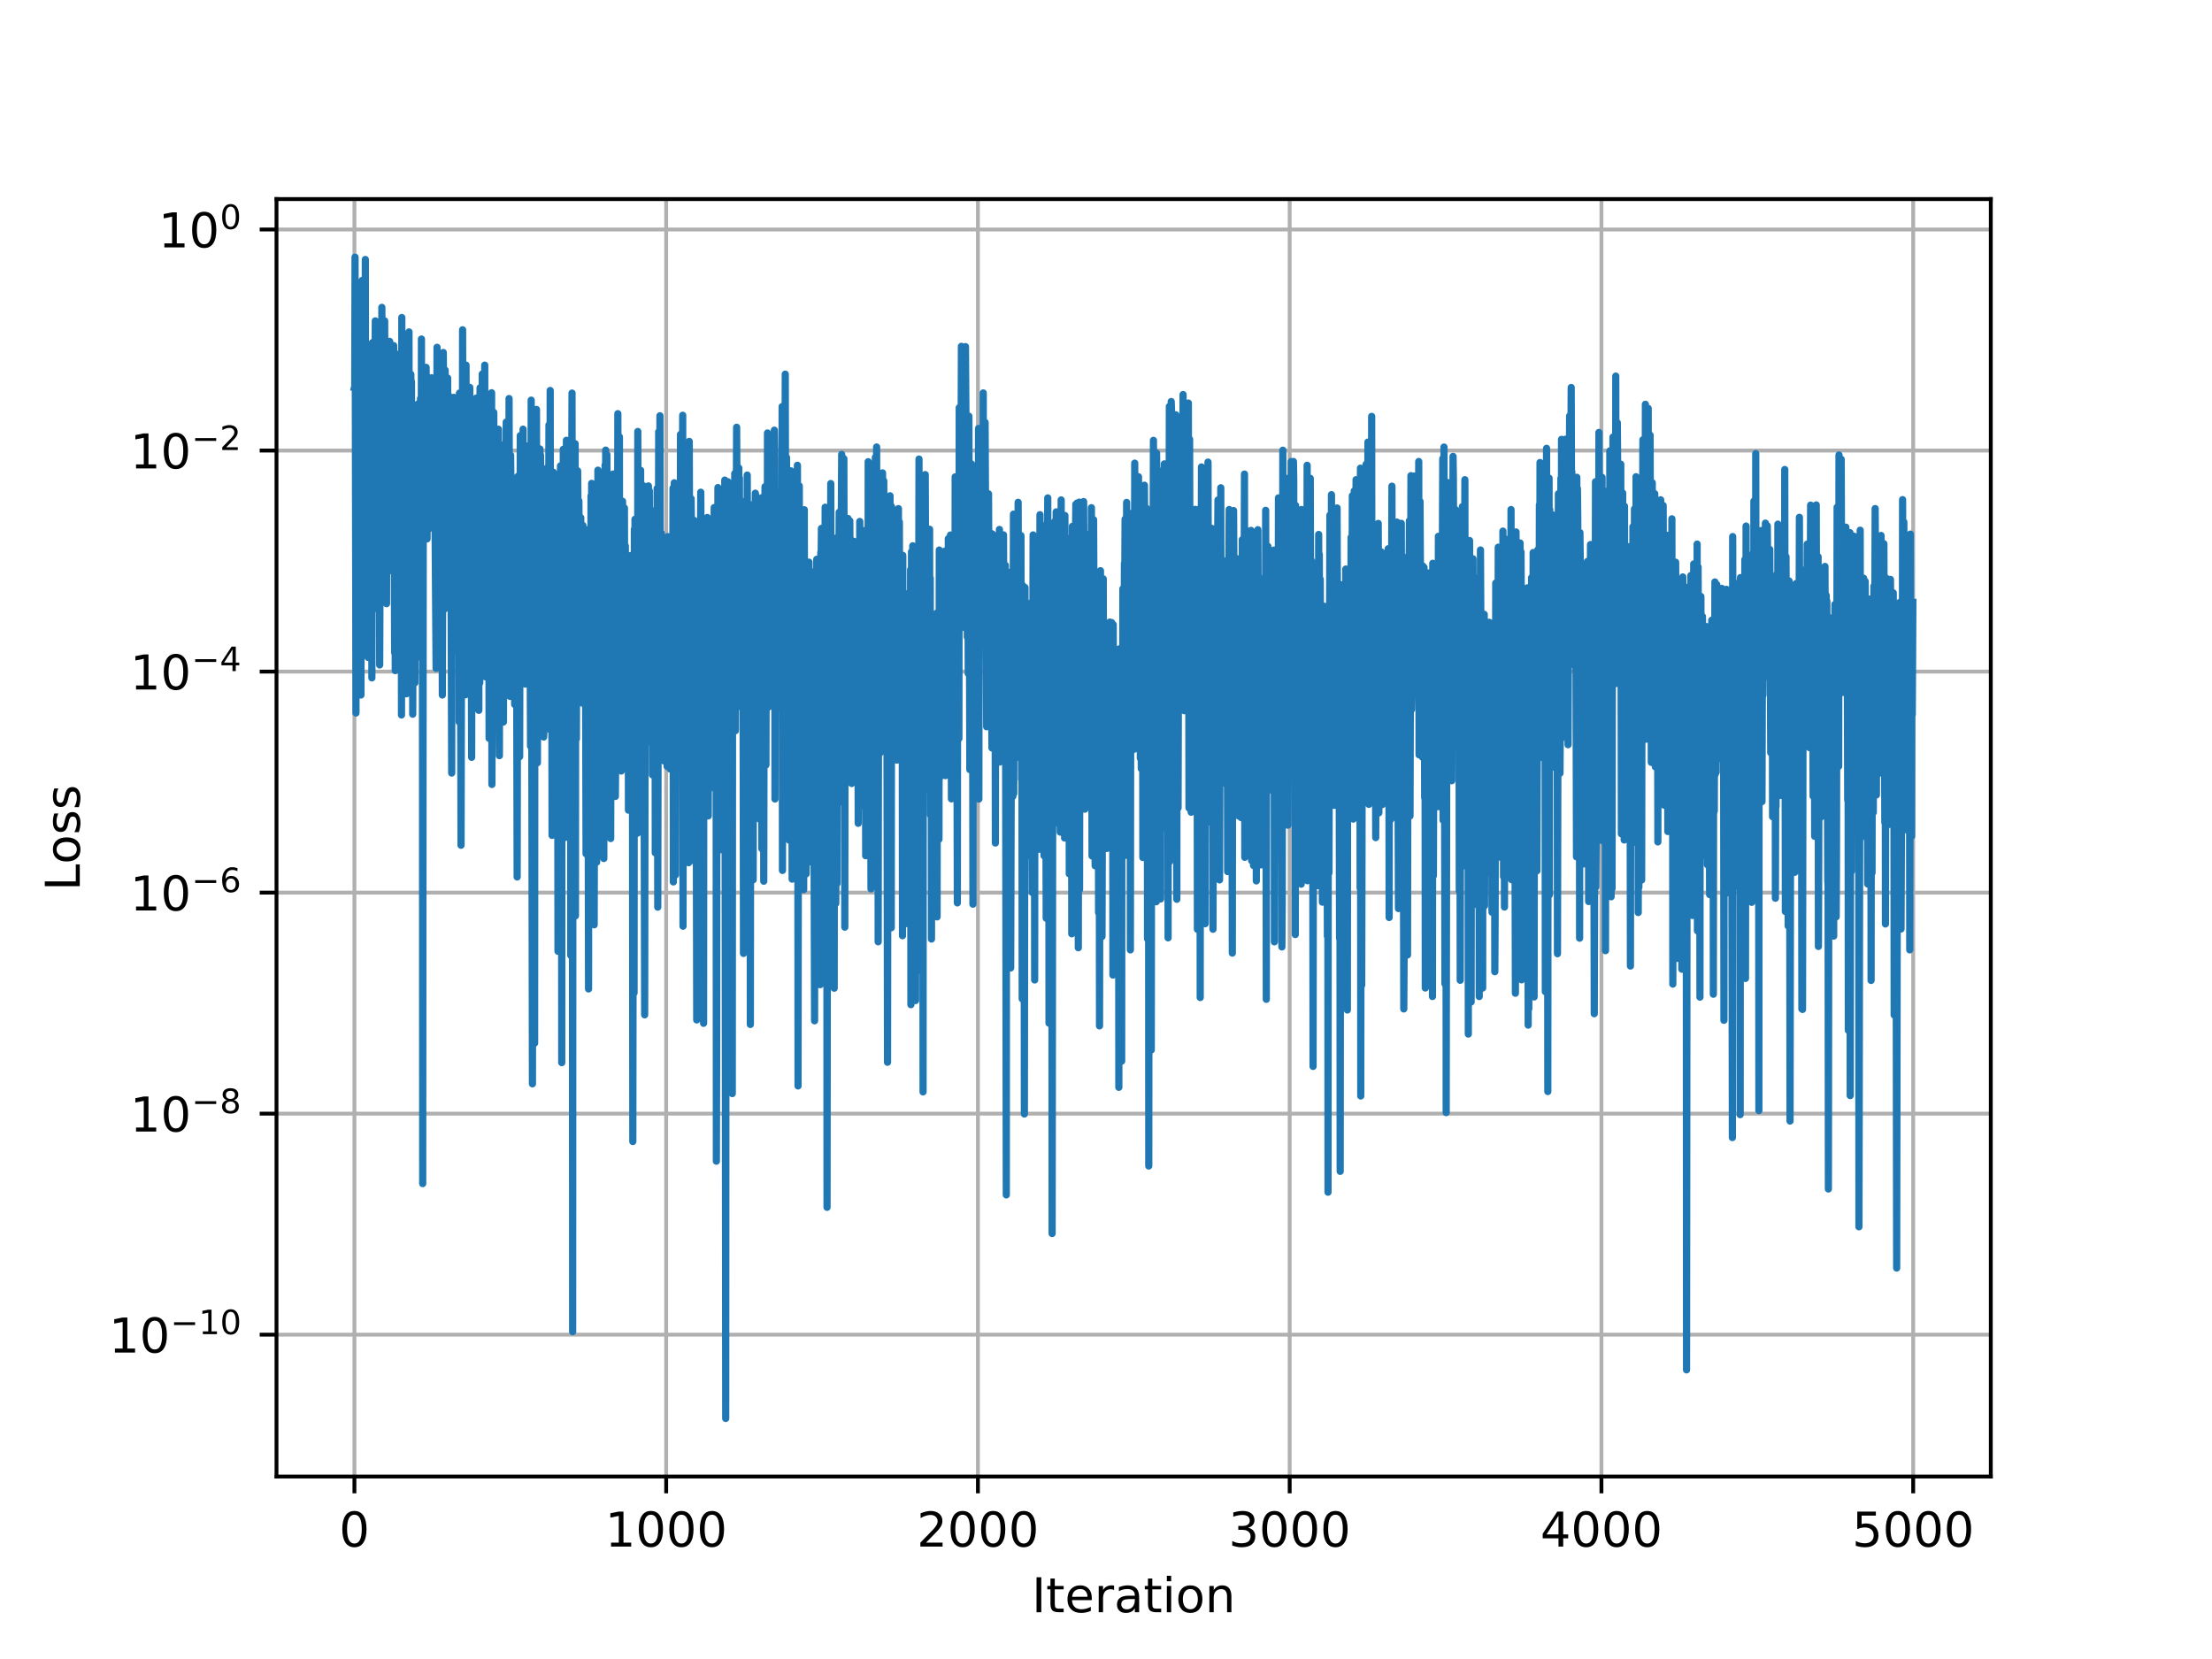 <?xml version="1.0" encoding="utf-8" standalone="no"?>
<!DOCTYPE svg PUBLIC "-//W3C//DTD SVG 1.1//EN"
  "http://www.w3.org/Graphics/SVG/1.1/DTD/svg11.dtd">
<!-- Created with matplotlib (https://matplotlib.org/) -->
<svg height="345.6pt" version="1.1" viewBox="0 0 460.8 345.6" width="460.8pt" xmlns="http://www.w3.org/2000/svg" xmlns:xlink="http://www.w3.org/1999/xlink">
 <defs>
  <style type="text/css">
*{stroke-linecap:butt;stroke-linejoin:round;}
  </style>
 </defs>
 <g id="figure_1">
  <g id="patch_1">
   <path d="M 0 345.6 
L 460.8 345.6 
L 460.8 0 
L 0 0 
z
" style="fill:#ffffff;"/>
  </g>
  <g id="axes_1">
   <g id="patch_2">
    <path d="M 57.6 307.584 
L 414.72 307.584 
L 414.72 41.472 
L 57.6 41.472 
z
" style="fill:#ffffff;"/>
   </g>
   <g id="matplotlib.axis_1">
    <g id="xtick_1">
     <g id="line2d_1">
      <path clip-path="url(#pc138662afb)" d="M 73.833 307.584 
L 73.833 41.472 
" style="fill:none;stroke:#b0b0b0;stroke-linecap:square;stroke-width:0.8;"/>
     </g>
     <g id="line2d_2">
      <defs>
       <path d="M 0 0 
L 0 3.5 
" id="m71584cba51" style="stroke:#000000;stroke-width:0.8;"/>
      </defs>
      <g>
       <use style="stroke:#000000;stroke-width:0.8;" x="73.833" xlink:href="#m71584cba51" y="307.584"/>
      </g>
     </g>
     <g id="text_1">
      <!-- 0 -->
      <defs>
       <path d="M 31.781 66.406 
Q 24.172 66.406 20.328 58.906 
Q 16.5 51.422 16.5 36.375 
Q 16.5 21.391 20.328 13.891 
Q 24.172 6.391 31.781 6.391 
Q 39.453 6.391 43.281 13.891 
Q 47.125 21.391 47.125 36.375 
Q 47.125 51.422 43.281 58.906 
Q 39.453 66.406 31.781 66.406 
z
M 31.781 74.219 
Q 44.047 74.219 50.516 64.516 
Q 56.984 54.828 56.984 36.375 
Q 56.984 17.969 50.516 8.266 
Q 44.047 -1.422 31.781 -1.422 
Q 19.531 -1.422 13.062 8.266 
Q 6.594 17.969 6.594 36.375 
Q 6.594 54.828 13.062 64.516 
Q 19.531 74.219 31.781 74.219 
z
" id="DejaVuSans-48"/>
      </defs>
      <g transform="translate(70.651 322.182)scale(0.1 -0.1)">
       <use xlink:href="#DejaVuSans-48"/>
      </g>
     </g>
    </g>
    <g id="xtick_2">
     <g id="line2d_3">
      <path clip-path="url(#pc138662afb)" d="M 138.777 307.584 
L 138.777 41.472 
" style="fill:none;stroke:#b0b0b0;stroke-linecap:square;stroke-width:0.8;"/>
     </g>
     <g id="line2d_4">
      <g>
       <use style="stroke:#000000;stroke-width:0.8;" x="138.777" xlink:href="#m71584cba51" y="307.584"/>
      </g>
     </g>
     <g id="text_2">
      <!-- 1000 -->
      <defs>
       <path d="M 12.406 8.297 
L 28.516 8.297 
L 28.516 63.922 
L 10.984 60.406 
L 10.984 69.391 
L 28.422 72.906 
L 38.281 72.906 
L 38.281 8.297 
L 54.391 8.297 
L 54.391 0 
L 12.406 0 
z
" id="DejaVuSans-49"/>
      </defs>
      <g transform="translate(126.052 322.182)scale(0.1 -0.1)">
       <use xlink:href="#DejaVuSans-49"/>
       <use x="63.623" xlink:href="#DejaVuSans-48"/>
       <use x="127.246" xlink:href="#DejaVuSans-48"/>
       <use x="190.869" xlink:href="#DejaVuSans-48"/>
      </g>
     </g>
    </g>
    <g id="xtick_3">
     <g id="line2d_5">
      <path clip-path="url(#pc138662afb)" d="M 203.721 307.584 
L 203.721 41.472 
" style="fill:none;stroke:#b0b0b0;stroke-linecap:square;stroke-width:0.8;"/>
     </g>
     <g id="line2d_6">
      <g>
       <use style="stroke:#000000;stroke-width:0.8;" x="203.721" xlink:href="#m71584cba51" y="307.584"/>
      </g>
     </g>
     <g id="text_3">
      <!-- 2000 -->
      <defs>
       <path d="M 19.188 8.297 
L 53.609 8.297 
L 53.609 0 
L 7.328 0 
L 7.328 8.297 
Q 12.938 14.109 22.625 23.891 
Q 32.328 33.688 34.812 36.531 
Q 39.547 41.844 41.422 45.531 
Q 43.312 49.219 43.312 52.781 
Q 43.312 58.594 39.234 62.25 
Q 35.156 65.922 28.609 65.922 
Q 23.969 65.922 18.812 64.312 
Q 13.672 62.703 7.812 59.422 
L 7.812 69.391 
Q 13.766 71.781 18.938 73 
Q 24.125 74.219 28.422 74.219 
Q 39.75 74.219 46.484 68.547 
Q 53.219 62.891 53.219 53.422 
Q 53.219 48.922 51.531 44.891 
Q 49.859 40.875 45.406 35.406 
Q 44.188 33.984 37.641 27.219 
Q 31.109 20.453 19.188 8.297 
z
" id="DejaVuSans-50"/>
      </defs>
      <g transform="translate(190.996 322.182)scale(0.1 -0.1)">
       <use xlink:href="#DejaVuSans-50"/>
       <use x="63.623" xlink:href="#DejaVuSans-48"/>
       <use x="127.246" xlink:href="#DejaVuSans-48"/>
       <use x="190.869" xlink:href="#DejaVuSans-48"/>
      </g>
     </g>
    </g>
    <g id="xtick_4">
     <g id="line2d_7">
      <path clip-path="url(#pc138662afb)" d="M 268.664 307.584 
L 268.664 41.472 
" style="fill:none;stroke:#b0b0b0;stroke-linecap:square;stroke-width:0.8;"/>
     </g>
     <g id="line2d_8">
      <g>
       <use style="stroke:#000000;stroke-width:0.8;" x="268.664" xlink:href="#m71584cba51" y="307.584"/>
      </g>
     </g>
     <g id="text_4">
      <!-- 3000 -->
      <defs>
       <path d="M 40.578 39.312 
Q 47.656 37.797 51.625 33 
Q 55.609 28.219 55.609 21.188 
Q 55.609 10.406 48.188 4.484 
Q 40.766 -1.422 27.094 -1.422 
Q 22.516 -1.422 17.656 -0.516 
Q 12.797 0.391 7.625 2.203 
L 7.625 11.719 
Q 11.719 9.328 16.594 8.109 
Q 21.484 6.891 26.812 6.891 
Q 36.078 6.891 40.938 10.547 
Q 45.797 14.203 45.797 21.188 
Q 45.797 27.641 41.281 31.266 
Q 36.766 34.906 28.719 34.906 
L 20.219 34.906 
L 20.219 43.016 
L 29.109 43.016 
Q 36.375 43.016 40.234 45.922 
Q 44.094 48.828 44.094 54.297 
Q 44.094 59.906 40.109 62.906 
Q 36.141 65.922 28.719 65.922 
Q 24.656 65.922 20.016 65.031 
Q 15.375 64.156 9.812 62.312 
L 9.812 71.094 
Q 15.438 72.656 20.344 73.438 
Q 25.25 74.219 29.594 74.219 
Q 40.828 74.219 47.359 69.109 
Q 53.906 64.016 53.906 55.328 
Q 53.906 49.266 50.438 45.094 
Q 46.969 40.922 40.578 39.312 
z
" id="DejaVuSans-51"/>
      </defs>
      <g transform="translate(255.939 322.182)scale(0.1 -0.1)">
       <use xlink:href="#DejaVuSans-51"/>
       <use x="63.623" xlink:href="#DejaVuSans-48"/>
       <use x="127.246" xlink:href="#DejaVuSans-48"/>
       <use x="190.869" xlink:href="#DejaVuSans-48"/>
      </g>
     </g>
    </g>
    <g id="xtick_5">
     <g id="line2d_9">
      <path clip-path="url(#pc138662afb)" d="M 333.608 307.584 
L 333.608 41.472 
" style="fill:none;stroke:#b0b0b0;stroke-linecap:square;stroke-width:0.8;"/>
     </g>
     <g id="line2d_10">
      <g>
       <use style="stroke:#000000;stroke-width:0.8;" x="333.608" xlink:href="#m71584cba51" y="307.584"/>
      </g>
     </g>
     <g id="text_5">
      <!-- 4000 -->
      <defs>
       <path d="M 37.797 64.312 
L 12.891 25.391 
L 37.797 25.391 
z
M 35.203 72.906 
L 47.609 72.906 
L 47.609 25.391 
L 58.016 25.391 
L 58.016 17.188 
L 47.609 17.188 
L 47.609 0 
L 37.797 0 
L 37.797 17.188 
L 4.891 17.188 
L 4.891 26.703 
z
" id="DejaVuSans-52"/>
      </defs>
      <g transform="translate(320.883 322.182)scale(0.1 -0.1)">
       <use xlink:href="#DejaVuSans-52"/>
       <use x="63.623" xlink:href="#DejaVuSans-48"/>
       <use x="127.246" xlink:href="#DejaVuSans-48"/>
       <use x="190.869" xlink:href="#DejaVuSans-48"/>
      </g>
     </g>
    </g>
    <g id="xtick_6">
     <g id="line2d_11">
      <path clip-path="url(#pc138662afb)" d="M 398.552 307.584 
L 398.552 41.472 
" style="fill:none;stroke:#b0b0b0;stroke-linecap:square;stroke-width:0.8;"/>
     </g>
     <g id="line2d_12">
      <g>
       <use style="stroke:#000000;stroke-width:0.8;" x="398.552" xlink:href="#m71584cba51" y="307.584"/>
      </g>
     </g>
     <g id="text_6">
      <!-- 5000 -->
      <defs>
       <path d="M 10.797 72.906 
L 49.516 72.906 
L 49.516 64.594 
L 19.828 64.594 
L 19.828 46.734 
Q 21.969 47.469 24.109 47.828 
Q 26.266 48.188 28.422 48.188 
Q 40.625 48.188 47.75 41.5 
Q 54.891 34.812 54.891 23.391 
Q 54.891 11.625 47.562 5.094 
Q 40.234 -1.422 26.906 -1.422 
Q 22.312 -1.422 17.547 -0.641 
Q 12.797 0.141 7.719 1.703 
L 7.719 11.625 
Q 12.109 9.234 16.797 8.062 
Q 21.484 6.891 26.703 6.891 
Q 35.156 6.891 40.078 11.328 
Q 45.016 15.766 45.016 23.391 
Q 45.016 31 40.078 35.438 
Q 35.156 39.891 26.703 39.891 
Q 22.75 39.891 18.812 39.016 
Q 14.891 38.141 10.797 36.281 
z
" id="DejaVuSans-53"/>
      </defs>
      <g transform="translate(385.827 322.182)scale(0.1 -0.1)">
       <use xlink:href="#DejaVuSans-53"/>
       <use x="63.623" xlink:href="#DejaVuSans-48"/>
       <use x="127.246" xlink:href="#DejaVuSans-48"/>
       <use x="190.869" xlink:href="#DejaVuSans-48"/>
      </g>
     </g>
    </g>
    <g id="text_7">
     <!-- Iteration -->
     <defs>
      <path d="M 9.812 72.906 
L 19.672 72.906 
L 19.672 0 
L 9.812 0 
z
" id="DejaVuSans-73"/>
      <path d="M 18.312 70.219 
L 18.312 54.688 
L 36.812 54.688 
L 36.812 47.703 
L 18.312 47.703 
L 18.312 18.016 
Q 18.312 11.328 20.141 9.422 
Q 21.969 7.516 27.594 7.516 
L 36.812 7.516 
L 36.812 0 
L 27.594 0 
Q 17.188 0 13.234 3.875 
Q 9.281 7.766 9.281 18.016 
L 9.281 47.703 
L 2.688 47.703 
L 2.688 54.688 
L 9.281 54.688 
L 9.281 70.219 
z
" id="DejaVuSans-116"/>
      <path d="M 56.203 29.594 
L 56.203 25.203 
L 14.891 25.203 
Q 15.484 15.922 20.484 11.062 
Q 25.484 6.203 34.422 6.203 
Q 39.594 6.203 44.453 7.469 
Q 49.312 8.734 54.109 11.281 
L 54.109 2.781 
Q 49.266 0.734 44.188 -0.344 
Q 39.109 -1.422 33.891 -1.422 
Q 20.797 -1.422 13.156 6.188 
Q 5.516 13.812 5.516 26.812 
Q 5.516 40.234 12.766 48.109 
Q 20.016 56 32.328 56 
Q 43.359 56 49.781 48.891 
Q 56.203 41.797 56.203 29.594 
z
M 47.219 32.234 
Q 47.125 39.594 43.094 43.984 
Q 39.062 48.391 32.422 48.391 
Q 24.906 48.391 20.391 44.141 
Q 15.875 39.891 15.188 32.172 
z
" id="DejaVuSans-101"/>
      <path d="M 41.109 46.297 
Q 39.594 47.172 37.812 47.578 
Q 36.031 48 33.891 48 
Q 26.266 48 22.188 43.047 
Q 18.109 38.094 18.109 28.812 
L 18.109 0 
L 9.078 0 
L 9.078 54.688 
L 18.109 54.688 
L 18.109 46.188 
Q 20.953 51.172 25.484 53.578 
Q 30.031 56 36.531 56 
Q 37.453 56 38.578 55.875 
Q 39.703 55.766 41.062 55.516 
z
" id="DejaVuSans-114"/>
      <path d="M 34.281 27.484 
Q 23.391 27.484 19.188 25 
Q 14.984 22.516 14.984 16.5 
Q 14.984 11.719 18.141 8.906 
Q 21.297 6.109 26.703 6.109 
Q 34.188 6.109 38.703 11.406 
Q 43.219 16.703 43.219 25.484 
L 43.219 27.484 
z
M 52.203 31.203 
L 52.203 0 
L 43.219 0 
L 43.219 8.297 
Q 40.141 3.328 35.547 0.953 
Q 30.953 -1.422 24.312 -1.422 
Q 15.922 -1.422 10.953 3.297 
Q 6 8.016 6 15.922 
Q 6 25.141 12.172 29.828 
Q 18.359 34.516 30.609 34.516 
L 43.219 34.516 
L 43.219 35.406 
Q 43.219 41.609 39.141 45 
Q 35.062 48.391 27.688 48.391 
Q 23 48.391 18.547 47.266 
Q 14.109 46.141 10.016 43.891 
L 10.016 52.203 
Q 14.938 54.109 19.578 55.047 
Q 24.219 56 28.609 56 
Q 40.484 56 46.344 49.844 
Q 52.203 43.703 52.203 31.203 
z
" id="DejaVuSans-97"/>
      <path d="M 9.422 54.688 
L 18.406 54.688 
L 18.406 0 
L 9.422 0 
z
M 9.422 75.984 
L 18.406 75.984 
L 18.406 64.594 
L 9.422 64.594 
z
" id="DejaVuSans-105"/>
      <path d="M 30.609 48.391 
Q 23.391 48.391 19.188 42.75 
Q 14.984 37.109 14.984 27.297 
Q 14.984 17.484 19.156 11.844 
Q 23.344 6.203 30.609 6.203 
Q 37.797 6.203 41.984 11.859 
Q 46.188 17.531 46.188 27.297 
Q 46.188 37.016 41.984 42.703 
Q 37.797 48.391 30.609 48.391 
z
M 30.609 56 
Q 42.328 56 49.016 48.375 
Q 55.719 40.766 55.719 27.297 
Q 55.719 13.875 49.016 6.219 
Q 42.328 -1.422 30.609 -1.422 
Q 18.844 -1.422 12.172 6.219 
Q 5.516 13.875 5.516 27.297 
Q 5.516 40.766 12.172 48.375 
Q 18.844 56 30.609 56 
z
" id="DejaVuSans-111"/>
      <path d="M 54.891 33.016 
L 54.891 0 
L 45.906 0 
L 45.906 32.719 
Q 45.906 40.484 42.875 44.328 
Q 39.844 48.188 33.797 48.188 
Q 26.516 48.188 22.312 43.547 
Q 18.109 38.922 18.109 30.906 
L 18.109 0 
L 9.078 0 
L 9.078 54.688 
L 18.109 54.688 
L 18.109 46.188 
Q 21.344 51.125 25.703 53.562 
Q 30.078 56 35.797 56 
Q 45.219 56 50.047 50.172 
Q 54.891 44.344 54.891 33.016 
z
" id="DejaVuSans-110"/>
     </defs>
     <g transform="translate(214.951 335.861)scale(0.1 -0.1)">
      <use xlink:href="#DejaVuSans-73"/>
      <use x="29.492" xlink:href="#DejaVuSans-116"/>
      <use x="68.701" xlink:href="#DejaVuSans-101"/>
      <use x="130.225" xlink:href="#DejaVuSans-114"/>
      <use x="171.338" xlink:href="#DejaVuSans-97"/>
      <use x="232.617" xlink:href="#DejaVuSans-116"/>
      <use x="271.826" xlink:href="#DejaVuSans-105"/>
      <use x="299.609" xlink:href="#DejaVuSans-111"/>
      <use x="360.791" xlink:href="#DejaVuSans-110"/>
     </g>
    </g>
   </g>
   <g id="matplotlib.axis_2">
    <g id="ytick_1">
     <g id="line2d_13">
      <path clip-path="url(#pc138662afb)" d="M 57.6 278.039 
L 414.72 278.039 
" style="fill:none;stroke:#b0b0b0;stroke-linecap:square;stroke-width:0.8;"/>
     </g>
     <g id="line2d_14">
      <defs>
       <path d="M 0 0 
L -3.5 0 
" id="ma1ca319e7f" style="stroke:#000000;stroke-width:0.8;"/>
      </defs>
      <g>
       <use style="stroke:#000000;stroke-width:0.8;" x="57.6" xlink:href="#ma1ca319e7f" y="278.039"/>
      </g>
     </g>
     <g id="text_8">
      <!-- $\mathdefault{10^{-10}}$ -->
      <defs>
       <path d="M 10.594 35.5 
L 73.188 35.5 
L 73.188 27.203 
L 10.594 27.203 
z
" id="DejaVuSans-8722"/>
      </defs>
      <g transform="translate(22.7 281.838)scale(0.1 -0.1)">
       <use transform="translate(0 0.766)" xlink:href="#DejaVuSans-49"/>
       <use transform="translate(63.623 0.766)" xlink:href="#DejaVuSans-48"/>
       <use transform="translate(128.203 39.047)scale(0.7)" xlink:href="#DejaVuSans-8722"/>
       <use transform="translate(186.855 39.047)scale(0.7)" xlink:href="#DejaVuSans-49"/>
       <use transform="translate(231.392 39.047)scale(0.7)" xlink:href="#DejaVuSans-48"/>
      </g>
     </g>
    </g>
    <g id="ytick_2">
     <g id="line2d_15">
      <path clip-path="url(#pc138662afb)" d="M 57.6 231.993 
L 414.72 231.993 
" style="fill:none;stroke:#b0b0b0;stroke-linecap:square;stroke-width:0.8;"/>
     </g>
     <g id="line2d_16">
      <g>
       <use style="stroke:#000000;stroke-width:0.8;" x="57.6" xlink:href="#ma1ca319e7f" y="231.993"/>
      </g>
     </g>
     <g id="text_9">
      <!-- $\mathdefault{10^{-8}}$ -->
      <defs>
       <path d="M 31.781 34.625 
Q 24.75 34.625 20.719 30.859 
Q 16.703 27.094 16.703 20.516 
Q 16.703 13.922 20.719 10.156 
Q 24.75 6.391 31.781 6.391 
Q 38.812 6.391 42.859 10.172 
Q 46.922 13.969 46.922 20.516 
Q 46.922 27.094 42.891 30.859 
Q 38.875 34.625 31.781 34.625 
z
M 21.922 38.812 
Q 15.578 40.375 12.031 44.719 
Q 8.5 49.078 8.5 55.328 
Q 8.5 64.062 14.719 69.141 
Q 20.953 74.219 31.781 74.219 
Q 42.672 74.219 48.875 69.141 
Q 55.078 64.062 55.078 55.328 
Q 55.078 49.078 51.531 44.719 
Q 48 40.375 41.703 38.812 
Q 48.828 37.156 52.797 32.312 
Q 56.781 27.484 56.781 20.516 
Q 56.781 9.906 50.312 4.234 
Q 43.844 -1.422 31.781 -1.422 
Q 19.734 -1.422 13.25 4.234 
Q 6.781 9.906 6.781 20.516 
Q 6.781 27.484 10.781 32.312 
Q 14.797 37.156 21.922 38.812 
z
M 18.312 54.391 
Q 18.312 48.734 21.844 45.562 
Q 25.391 42.391 31.781 42.391 
Q 38.141 42.391 41.719 45.562 
Q 45.312 48.734 45.312 54.391 
Q 45.312 60.062 41.719 63.234 
Q 38.141 66.406 31.781 66.406 
Q 25.391 66.406 21.844 63.234 
Q 18.312 60.062 18.312 54.391 
z
" id="DejaVuSans-56"/>
      </defs>
      <g transform="translate(27.1 235.792)scale(0.1 -0.1)">
       <use transform="translate(0 0.766)" xlink:href="#DejaVuSans-49"/>
       <use transform="translate(63.623 0.766)" xlink:href="#DejaVuSans-48"/>
       <use transform="translate(128.203 39.047)scale(0.7)" xlink:href="#DejaVuSans-8722"/>
       <use transform="translate(186.855 39.047)scale(0.7)" xlink:href="#DejaVuSans-56"/>
      </g>
     </g>
    </g>
    <g id="ytick_3">
     <g id="line2d_17">
      <path clip-path="url(#pc138662afb)" d="M 57.6 185.947 
L 414.72 185.947 
" style="fill:none;stroke:#b0b0b0;stroke-linecap:square;stroke-width:0.8;"/>
     </g>
     <g id="line2d_18">
      <g>
       <use style="stroke:#000000;stroke-width:0.8;" x="57.6" xlink:href="#ma1ca319e7f" y="185.947"/>
      </g>
     </g>
     <g id="text_10">
      <!-- $\mathdefault{10^{-6}}$ -->
      <defs>
       <path d="M 33.016 40.375 
Q 26.375 40.375 22.484 35.828 
Q 18.609 31.297 18.609 23.391 
Q 18.609 15.531 22.484 10.953 
Q 26.375 6.391 33.016 6.391 
Q 39.656 6.391 43.531 10.953 
Q 47.406 15.531 47.406 23.391 
Q 47.406 31.297 43.531 35.828 
Q 39.656 40.375 33.016 40.375 
z
M 52.594 71.297 
L 52.594 62.312 
Q 48.875 64.062 45.094 64.984 
Q 41.312 65.922 37.594 65.922 
Q 27.828 65.922 22.672 59.328 
Q 17.531 52.734 16.797 39.406 
Q 19.672 43.656 24.016 45.922 
Q 28.375 48.188 33.594 48.188 
Q 44.578 48.188 50.953 41.516 
Q 57.328 34.859 57.328 23.391 
Q 57.328 12.156 50.688 5.359 
Q 44.047 -1.422 33.016 -1.422 
Q 20.359 -1.422 13.672 8.266 
Q 6.984 17.969 6.984 36.375 
Q 6.984 53.656 15.188 63.938 
Q 23.391 74.219 37.203 74.219 
Q 40.922 74.219 44.703 73.484 
Q 48.484 72.75 52.594 71.297 
z
" id="DejaVuSans-54"/>
      </defs>
      <g transform="translate(27.1 189.746)scale(0.1 -0.1)">
       <use transform="translate(0 0.766)" xlink:href="#DejaVuSans-49"/>
       <use transform="translate(63.623 0.766)" xlink:href="#DejaVuSans-48"/>
       <use transform="translate(128.203 39.047)scale(0.7)" xlink:href="#DejaVuSans-8722"/>
       <use transform="translate(186.855 39.047)scale(0.7)" xlink:href="#DejaVuSans-54"/>
      </g>
     </g>
    </g>
    <g id="ytick_4">
     <g id="line2d_19">
      <path clip-path="url(#pc138662afb)" d="M 57.6 139.901 
L 414.72 139.901 
" style="fill:none;stroke:#b0b0b0;stroke-linecap:square;stroke-width:0.8;"/>
     </g>
     <g id="line2d_20">
      <g>
       <use style="stroke:#000000;stroke-width:0.8;" x="57.6" xlink:href="#ma1ca319e7f" y="139.901"/>
      </g>
     </g>
     <g id="text_11">
      <!-- $\mathdefault{10^{-4}}$ -->
      <g transform="translate(27.1 143.7)scale(0.1 -0.1)">
       <use transform="translate(0 0.684)" xlink:href="#DejaVuSans-49"/>
       <use transform="translate(63.623 0.684)" xlink:href="#DejaVuSans-48"/>
       <use transform="translate(128.203 38.966)scale(0.7)" xlink:href="#DejaVuSans-8722"/>
       <use transform="translate(186.855 38.966)scale(0.7)" xlink:href="#DejaVuSans-52"/>
      </g>
     </g>
    </g>
    <g id="ytick_5">
     <g id="line2d_21">
      <path clip-path="url(#pc138662afb)" d="M 57.6 93.855 
L 414.72 93.855 
" style="fill:none;stroke:#b0b0b0;stroke-linecap:square;stroke-width:0.8;"/>
     </g>
     <g id="line2d_22">
      <g>
       <use style="stroke:#000000;stroke-width:0.8;" x="57.6" xlink:href="#ma1ca319e7f" y="93.855"/>
      </g>
     </g>
     <g id="text_12">
      <!-- $\mathdefault{10^{-2}}$ -->
      <g transform="translate(27.1 97.654)scale(0.1 -0.1)">
       <use transform="translate(0 0.766)" xlink:href="#DejaVuSans-49"/>
       <use transform="translate(63.623 0.766)" xlink:href="#DejaVuSans-48"/>
       <use transform="translate(128.203 39.047)scale(0.7)" xlink:href="#DejaVuSans-8722"/>
       <use transform="translate(186.855 39.047)scale(0.7)" xlink:href="#DejaVuSans-50"/>
      </g>
     </g>
    </g>
    <g id="ytick_6">
     <g id="line2d_23">
      <path clip-path="url(#pc138662afb)" d="M 57.6 47.809 
L 414.72 47.809 
" style="fill:none;stroke:#b0b0b0;stroke-linecap:square;stroke-width:0.8;"/>
     </g>
     <g id="line2d_24">
      <g>
       <use style="stroke:#000000;stroke-width:0.8;" x="57.6" xlink:href="#ma1ca319e7f" y="47.809"/>
      </g>
     </g>
     <g id="text_13">
      <!-- $\mathdefault{10^{0}}$ -->
      <g transform="translate(33 51.608)scale(0.1 -0.1)">
       <use transform="translate(0 0.766)" xlink:href="#DejaVuSans-49"/>
       <use transform="translate(63.623 0.766)" xlink:href="#DejaVuSans-48"/>
       <use transform="translate(128.203 39.047)scale(0.7)" xlink:href="#DejaVuSans-48"/>
      </g>
     </g>
    </g>
    <g id="text_14">
     <!-- Loss -->
     <defs>
      <path d="M 9.812 72.906 
L 19.672 72.906 
L 19.672 8.297 
L 55.172 8.297 
L 55.172 0 
L 9.812 0 
z
" id="DejaVuSans-76"/>
      <path d="M 44.281 53.078 
L 44.281 44.578 
Q 40.484 46.531 36.375 47.5 
Q 32.281 48.484 27.875 48.484 
Q 21.188 48.484 17.844 46.438 
Q 14.5 44.391 14.5 40.281 
Q 14.5 37.156 16.891 35.375 
Q 19.281 33.594 26.516 31.984 
L 29.594 31.297 
Q 39.156 29.25 43.188 25.516 
Q 47.219 21.781 47.219 15.094 
Q 47.219 7.469 41.188 3.016 
Q 35.156 -1.422 24.609 -1.422 
Q 20.219 -1.422 15.453 -0.562 
Q 10.688 0.297 5.422 2 
L 5.422 11.281 
Q 10.406 8.688 15.234 7.391 
Q 20.062 6.109 24.812 6.109 
Q 31.156 6.109 34.562 8.281 
Q 37.984 10.453 37.984 14.406 
Q 37.984 18.062 35.516 20.016 
Q 33.062 21.969 24.703 23.781 
L 21.578 24.516 
Q 13.234 26.266 9.516 29.906 
Q 5.812 33.547 5.812 39.891 
Q 5.812 47.609 11.281 51.797 
Q 16.75 56 26.812 56 
Q 31.781 56 36.172 55.266 
Q 40.578 54.547 44.281 53.078 
z
" id="DejaVuSans-115"/>
     </defs>
     <g transform="translate(16.62 185.582)rotate(-90)scale(0.1 -0.1)">
      <use xlink:href="#DejaVuSans-76"/>
      <use x="55.697" xlink:href="#DejaVuSans-111"/>
      <use x="116.879" xlink:href="#DejaVuSans-115"/>
      <use x="168.979" xlink:href="#DejaVuSans-115"/>
     </g>
    </g>
   </g>
   <g id="line2d_25">
    <path clip-path="url(#pc138662afb)" d="M 73.833 80.771 
L 73.898 80.513 
L 73.963 53.568 
L 74.157 148.531 
L 74.222 69.973 
L 74.287 82.49 
L 74.352 101.325 
L 74.482 70.382 
L 74.547 101.986 
L 74.677 75.966 
L 74.742 75.614 
L 74.937 109.789 
L 75.132 68.151 
L 75.197 144.784 
L 75.261 92.494 
L 75.326 91.169 
L 75.391 106.642 
L 75.456 58.409 
L 75.521 103.622 
L 75.586 88.46 
L 75.651 98.321 
L 75.716 65.749 
L 75.781 106.732 
L 75.846 92.479 
L 75.911 95.496 
L 75.976 129.091 
L 76.106 54.051 
L 76.171 122.25 
L 76.236 119.23 
L 76.301 74.044 
L 76.366 80.287 
L 76.43 72.291 
L 76.495 97.059 
L 76.56 74.303 
L 76.625 80.393 
L 76.69 136.962 
L 76.82 76.3 
L 76.885 77.787 
L 76.95 89.526 
L 77.015 81.19 
L 77.08 89.513 
L 77.145 82.736 
L 77.21 123.847 
L 77.275 110.142 
L 77.405 73.433 
L 77.47 141.216 
L 77.535 104.81 
L 77.599 71.366 
L 77.664 86.532 
L 77.729 126.99 
L 77.794 109.25 
L 77.859 81.164 
L 77.924 109.064 
L 77.989 99.821 
L 78.184 66.839 
L 78.249 103.525 
L 78.314 83.398 
L 78.379 68.522 
L 78.444 78.64 
L 78.509 85.291 
L 78.574 115.559 
L 78.639 83.236 
L 78.704 100.568 
L 78.768 82.477 
L 78.833 92.516 
L 78.963 113.902 
L 79.028 109.2 
L 79.093 138.524 
L 79.288 88.368 
L 79.353 94.586 
L 79.418 119.053 
L 79.548 64.026 
L 79.613 74.931 
L 79.873 105.839 
L 80.002 71.473 
L 80.067 76.876 
L 80.132 66.838 
L 80.197 83.531 
L 80.262 75.317 
L 80.392 90.17 
L 80.457 73.964 
L 80.522 125.756 
L 80.587 95.129 
L 80.717 100.967 
L 80.847 90.908 
L 80.912 111.02 
L 80.977 72.457 
L 81.041 86.616 
L 81.106 95.974 
L 81.171 71.113 
L 81.236 110.128 
L 81.301 89.896 
L 81.366 97.586 
L 81.496 78.532 
L 81.561 80.932 
L 81.756 118.978 
L 81.821 114.881 
L 82.016 71.998 
L 82.21 135.96 
L 82.275 100.078 
L 82.34 139.701 
L 82.405 113.472 
L 82.47 83.306 
L 82.535 127.168 
L 82.6 101.114 
L 82.665 92.873 
L 82.73 95.82 
L 82.795 93.831 
L 82.925 76.875 
L 82.99 122.012 
L 83.055 92.144 
L 83.12 91.568 
L 83.185 123.465 
L 83.25 73.698 
L 83.315 83.981 
L 83.379 87.915 
L 83.444 105.898 
L 83.509 91.126 
L 83.574 96.736 
L 83.639 148.943 
L 83.704 66.143 
L 83.769 112.389 
L 83.834 79.888 
L 83.899 94.553 
L 83.964 130.539 
L 84.029 76.307 
L 84.094 96.017 
L 84.159 74.665 
L 84.224 144.444 
L 84.354 79.641 
L 84.419 74.467 
L 84.484 125.061 
L 84.548 83.536 
L 84.613 84.393 
L 84.678 144.527 
L 84.743 102.344 
L 84.808 88.431 
L 84.873 104.164 
L 84.938 76.678 
L 85.003 135.671 
L 85.068 94.996 
L 85.133 115.268 
L 85.198 69.139 
L 85.263 111.543 
L 85.328 107.053 
L 85.393 110.164 
L 85.588 77.977 
L 85.653 92.423 
L 85.717 79.507 
L 85.782 110.262 
L 85.847 90.034 
L 85.977 148.784 
L 86.172 87.908 
L 86.237 85.497 
L 86.432 142.243 
L 86.562 84.672 
L 86.627 137.159 
L 86.692 100.206 
L 86.757 103.765 
L 86.822 102.519 
L 86.886 127.744 
L 87.081 84.158 
L 87.211 132.538 
L 87.341 94.279 
L 87.406 118.825 
L 87.471 104.501 
L 87.536 105.992 
L 87.601 83.015 
L 87.666 133.634 
L 87.731 109.187 
L 87.796 70.623 
L 87.861 116.625 
L 87.926 93.415 
L 87.99 90.325 
L 88.055 246.567 
L 88.185 87.487 
L 88.25 106.81 
L 88.315 77.028 
L 88.38 98.82 
L 88.445 94.317 
L 88.575 88.601 
L 88.64 101.685 
L 88.705 93.577 
L 88.77 76.526 
L 88.965 112.266 
L 89.095 79.014 
L 89.159 85.471 
L 89.224 99.23 
L 89.289 89.143 
L 89.484 110.073 
L 89.549 83.406 
L 89.614 90.236 
L 89.679 93.375 
L 89.744 102.548 
L 89.874 78.691 
L 89.939 81.766 
L 90.069 95.906 
L 90.134 83.582 
L 90.264 105.91 
L 90.393 93.089 
L 90.458 97.282 
L 90.523 93.946 
L 90.848 139.236 
L 91.043 72.352 
L 91.108 83.087 
L 91.173 132.956 
L 91.238 107.954 
L 91.303 102.394 
L 91.368 107.934 
L 91.433 107.204 
L 91.497 106.187 
L 91.627 86.759 
L 91.692 89.522 
L 91.757 88.124 
L 91.822 87.346 
L 91.887 94.003 
L 91.952 87.202 
L 92.017 91.147 
L 92.147 144.793 
L 92.342 73.426 
L 92.407 80.298 
L 92.472 105.225 
L 92.537 78.296 
L 92.602 126.88 
L 92.666 120.45 
L 92.731 77.105 
L 92.796 99.735 
L 92.861 100.407 
L 92.991 81.904 
L 93.056 92.865 
L 93.121 91.304 
L 93.251 78.747 
L 93.446 125.435 
L 93.576 85.152 
L 93.641 82.585 
L 93.835 113.239 
L 93.9 100.167 
L 94.095 161.043 
L 94.16 86.18 
L 94.225 130.718 
L 94.29 135.795 
L 94.42 85.501 
L 94.485 132.261 
L 94.55 82.775 
L 94.615 117.722 
L 94.81 106.893 
L 94.875 123.626 
L 95.069 88.68 
L 95.134 103.283 
L 95.199 97.632 
L 95.264 96.687 
L 95.459 113.06 
L 95.589 105.542 
L 95.654 150.393 
L 95.719 81.883 
L 95.784 104.299 
L 95.849 101.914 
L 96.044 176.085 
L 96.173 119.424 
L 96.238 106.742 
L 96.303 118.007 
L 96.368 68.697 
L 96.433 104.095 
L 96.498 100.667 
L 96.563 76.993 
L 96.628 116.492 
L 96.693 110.673 
L 96.823 78.637 
L 96.953 144.742 
L 97.083 76.059 
L 97.148 137.969 
L 97.213 99.749 
L 97.277 144.208 
L 97.342 105.072 
L 97.407 117.296 
L 97.472 109.818 
L 97.537 135.986 
L 97.602 96.369 
L 97.667 97.092 
L 97.797 95.306 
L 97.862 80.692 
L 97.927 117.51 
L 97.992 91.486 
L 98.057 86.598 
L 98.252 157.769 
L 98.382 86.419 
L 98.511 88.129 
L 98.706 130.727 
L 98.836 91.948 
L 98.901 134.108 
L 98.966 88.43 
L 99.031 121.215 
L 99.096 88.988 
L 99.161 122.12 
L 99.226 82.92 
L 99.291 129.64 
L 99.356 87.63 
L 99.421 93.902 
L 99.486 104.806 
L 99.551 102.885 
L 99.615 107.824 
L 99.68 102.352 
L 99.745 147.984 
L 99.81 93.886 
L 99.875 98.186 
L 99.94 142.268 
L 100.005 80.784 
L 100.07 93.865 
L 100.135 122.098 
L 100.2 117.238 
L 100.265 116.502 
L 100.33 108.153 
L 100.395 121.697 
L 100.46 77.921 
L 100.525 99.192 
L 100.59 94.3 
L 100.655 105.007 
L 100.72 90.975 
L 100.849 103.967 
L 100.914 105.435 
L 100.979 76.064 
L 101.044 129.175 
L 101.109 98.634 
L 101.174 141.008 
L 101.239 105.412 
L 101.304 117.367 
L 101.369 116.356 
L 101.434 101.948 
L 101.499 119.057 
L 101.564 104.658 
L 101.629 112.092 
L 101.759 140.078 
L 101.824 105.076 
L 101.888 153.815 
L 101.953 87.51 
L 102.018 125.663 
L 102.148 91.54 
L 102.213 127.969 
L 102.278 103.129 
L 102.343 98.936 
L 102.408 81.816 
L 102.473 163.421 
L 102.538 146.978 
L 102.668 100.491 
L 102.733 99.483 
L 102.798 107.861 
L 102.863 85.921 
L 102.928 100.511 
L 102.993 132.472 
L 103.057 95.212 
L 103.122 95.69 
L 103.252 132.966 
L 103.317 102.295 
L 103.382 106.984 
L 103.512 147.279 
L 103.837 89.415 
L 104.032 157.417 
L 104.097 121.646 
L 104.162 134.861 
L 104.291 114.537 
L 104.356 115.561 
L 104.421 116.404 
L 104.486 106.391 
L 104.551 124.413 
L 104.616 109.022 
L 104.681 122.604 
L 104.746 92.72 
L 104.876 150.405 
L 104.941 124.076 
L 105.006 131.041 
L 105.201 97.235 
L 105.266 118.261 
L 105.331 92.666 
L 105.395 100.868 
L 105.46 87.917 
L 105.59 123.976 
L 105.655 88.369 
L 105.72 121.478 
L 105.785 92.102 
L 105.85 132.484 
L 105.915 115.403 
L 105.98 114.343 
L 106.045 83.02 
L 106.24 145.071 
L 106.305 133.891 
L 106.37 94.826 
L 106.435 101.336 
L 106.5 105.13 
L 106.564 144.66 
L 106.629 101.472 
L 106.694 108.905 
L 106.824 113.246 
L 106.889 108.19 
L 106.954 125.25 
L 107.084 106.383 
L 107.214 146.748 
L 107.409 118.036 
L 107.474 128.127 
L 107.539 101.428 
L 107.733 182.693 
L 107.863 99.241 
L 107.993 112.713 
L 108.058 115.093 
L 108.123 144.918 
L 108.188 104.507 
L 108.253 157.637 
L 108.383 90.734 
L 108.578 132.633 
L 108.643 105.396 
L 108.708 110.164 
L 108.773 134.593 
L 108.837 92.696 
L 108.902 111.847 
L 108.967 89.405 
L 109.032 122.396 
L 109.097 121.695 
L 109.162 103.65 
L 109.292 136.136 
L 109.357 96.874 
L 109.422 142.508 
L 109.487 124.305 
L 109.617 136.42 
L 109.682 133.937 
L 109.812 94.828 
L 109.877 125.748 
L 109.942 122.112 
L 110.006 92.866 
L 110.071 103.012 
L 110.136 124.179 
L 110.201 112.332 
L 110.266 114.68 
L 110.331 113.382 
L 110.526 155.437 
L 110.656 83.356 
L 110.916 225.782 
L 111.111 92.474 
L 111.37 217.312 
L 111.435 92.904 
L 111.5 130.558 
L 111.63 106.386 
L 111.695 105.314 
L 111.76 85.29 
L 111.825 139.258 
L 111.89 94.978 
L 111.955 158.896 
L 112.02 123.707 
L 112.085 138.127 
L 112.215 95.843 
L 112.344 140.583 
L 112.474 93.521 
L 112.539 105.176 
L 112.604 94.816 
L 112.799 119.167 
L 112.929 103.326 
L 113.124 121.804 
L 113.254 153.534 
L 113.319 152.213 
L 113.578 107.509 
L 113.643 121.183 
L 113.708 112.311 
L 113.773 123.508 
L 113.903 97.54 
L 114.098 149.371 
L 114.228 134.302 
L 114.358 88.51 
L 114.488 151.922 
L 114.617 81.339 
L 114.682 137.635 
L 114.747 113.964 
L 114.877 151.102 
L 114.942 131.441 
L 115.007 174.032 
L 115.072 113.957 
L 115.137 136.858 
L 115.267 98.364 
L 115.332 114.854 
L 115.397 100.357 
L 115.462 100.448 
L 115.592 113.119 
L 115.722 131.152 
L 115.786 128.059 
L 115.851 165.204 
L 115.916 140.408 
L 115.981 126.225 
L 116.046 132.774 
L 116.176 148.547 
L 116.241 198.18 
L 116.371 138.045 
L 116.436 144.91 
L 116.501 127.396 
L 116.566 152.7 
L 116.761 97.04 
L 116.826 125.024 
L 116.891 98.362 
L 116.955 107.969 
L 117.02 221.366 
L 117.085 103.219 
L 117.15 106.855 
L 117.215 97.819 
L 117.28 126.596 
L 117.345 93.595 
L 117.41 126.315 
L 117.475 118.942 
L 117.54 96.94 
L 117.735 174.469 
L 117.93 115.469 
L 117.995 91.717 
L 118.06 127.491 
L 118.124 121.451 
L 118.189 121.237 
L 118.319 93.866 
L 118.514 139.281 
L 118.644 96.346 
L 118.774 118.9 
L 118.839 101.212 
L 118.904 199.025 
L 119.099 97.424 
L 119.164 81.883 
L 119.229 130.839 
L 119.293 277.418 
L 119.358 106.833 
L 119.423 139.479 
L 119.488 145.935 
L 119.618 109.663 
L 119.683 118.243 
L 119.813 92.425 
L 119.878 190.793 
L 119.943 110.07 
L 120.008 123.511 
L 120.073 153.92 
L 120.203 109.687 
L 120.333 98.077 
L 120.527 119.528 
L 120.592 104.352 
L 120.657 113.656 
L 120.722 127.352 
L 120.787 109.886 
L 120.852 111.674 
L 120.917 112.569 
L 120.982 107.828 
L 121.112 128.664 
L 121.177 111.001 
L 121.242 146.456 
L 121.307 139.289 
L 121.437 109.468 
L 121.502 145.54 
L 121.566 110.355 
L 121.631 133.964 
L 121.696 129.179 
L 121.826 143.104 
L 121.891 140.356 
L 121.956 127.973 
L 122.086 177.868 
L 122.216 134.184 
L 122.281 157.777 
L 122.346 110.357 
L 122.541 170.762 
L 122.606 206.017 
L 122.671 112.046 
L 122.735 128.462 
L 122.8 170.967 
L 122.865 153.506 
L 122.93 179.29 
L 123.125 103.269 
L 123.19 131.626 
L 123.255 100.691 
L 123.32 105.486 
L 123.385 102.624 
L 123.71 159.571 
L 123.775 192.66 
L 123.904 136.426 
L 123.969 147.038 
L 124.034 123.183 
L 124.099 135.155 
L 124.164 163.059 
L 124.229 113.663 
L 124.294 179.603 
L 124.359 134.922 
L 124.424 121.726 
L 124.489 161.295 
L 124.554 97.942 
L 124.619 133.941 
L 124.814 106.215 
L 124.879 117.963 
L 124.944 103.42 
L 125.073 163.295 
L 125.138 123.063 
L 125.203 130.216 
L 125.268 154.691 
L 125.333 122.543 
L 125.463 174.682 
L 125.593 111.468 
L 125.788 178.843 
L 125.853 130.178 
L 125.918 133.27 
L 125.983 127.044 
L 126.048 96.865 
L 126.113 138.519 
L 126.178 93.765 
L 126.242 137.793 
L 126.307 117.868 
L 126.372 134.45 
L 126.437 94.732 
L 126.502 153.584 
L 126.567 151.095 
L 126.697 108.002 
L 126.762 113.246 
L 126.827 107.634 
L 126.892 108.781 
L 126.957 106.195 
L 127.087 117.702 
L 127.217 174.686 
L 127.282 145.409 
L 127.346 148.514 
L 127.476 134.159 
L 127.541 107 
L 127.606 113.095 
L 127.736 98.737 
L 128.061 114.049 
L 128.126 107.642 
L 128.191 165.92 
L 128.256 157.518 
L 128.321 106.984 
L 128.386 127.41 
L 128.515 104.339 
L 128.645 119.779 
L 128.71 86.173 
L 128.84 148.402 
L 128.905 97.025 
L 128.97 113.524 
L 129.035 90.999 
L 129.1 158.896 
L 129.165 123.168 
L 129.23 151.418 
L 129.295 115.293 
L 129.36 137.04 
L 129.425 160.614 
L 129.684 104.412 
L 129.749 107.158 
L 129.814 158.58 
L 129.944 115.261 
L 130.009 127.008 
L 130.074 105.809 
L 130.139 124.854 
L 130.204 117.939 
L 130.269 113.732 
L 130.334 139.671 
L 130.399 119.255 
L 130.464 122.915 
L 130.529 149.715 
L 130.594 133.855 
L 130.659 148.517 
L 130.724 128.775 
L 130.789 151.176 
L 130.853 118.252 
L 130.918 168.77 
L 130.983 118.162 
L 131.048 121.192 
L 131.113 118.532 
L 131.178 143.707 
L 131.243 122.895 
L 131.308 162.491 
L 131.373 115.729 
L 131.438 142.6 
L 131.503 119.476 
L 131.568 124.28 
L 131.763 160.201 
L 131.828 237.804 
L 131.958 143.372 
L 132.022 134.856 
L 132.087 206.834 
L 132.152 110.241 
L 132.217 159.265 
L 132.282 108.17 
L 132.347 145.527 
L 132.412 138.533 
L 132.477 126.585 
L 132.542 132.444 
L 132.607 152.993 
L 132.672 113.95 
L 132.802 173.565 
L 132.867 89.883 
L 132.932 119.814 
L 132.997 108.232 
L 133.127 121.816 
L 133.191 102.674 
L 133.256 160.673 
L 133.321 120.16 
L 133.386 138.77 
L 133.451 97.965 
L 133.516 166.932 
L 133.581 120.799 
L 133.776 159.729 
L 133.971 111.777 
L 134.036 101.199 
L 134.295 211.408 
L 134.425 121.975 
L 134.49 128.577 
L 134.555 117.588 
L 134.62 118.567 
L 134.685 116.57 
L 134.815 147.168 
L 134.88 106.499 
L 134.945 129.936 
L 135.01 154.48 
L 135.075 101.229 
L 135.14 117.687 
L 135.205 148.415 
L 135.27 102.251 
L 135.335 143.725 
L 135.4 112.278 
L 135.464 113.658 
L 135.529 125.139 
L 135.659 111.156 
L 135.724 125.77 
L 135.789 112.829 
L 135.854 116.383 
L 135.919 161.428 
L 136.049 106.457 
L 136.244 129.284 
L 136.309 129.611 
L 136.439 111.848 
L 136.504 177.665 
L 136.569 122.987 
L 136.633 167.465 
L 136.698 121.662 
L 136.763 139.764 
L 136.893 101.751 
L 136.958 124.819 
L 137.023 188.978 
L 137.218 89.947 
L 137.283 116.862 
L 137.348 110.249 
L 137.413 112.282 
L 137.478 86.609 
L 137.543 126.522 
L 137.608 120.2 
L 137.673 127.916 
L 137.738 111.04 
L 137.867 140.69 
L 137.932 118.704 
L 137.997 131.106 
L 138.062 144.794 
L 138.127 116.737 
L 138.192 136.541 
L 138.257 137.177 
L 138.387 158.562 
L 138.452 125.98 
L 138.517 148.003 
L 138.582 141.684 
L 138.647 141.758 
L 138.712 154.559 
L 138.777 141.674 
L 138.971 159.653 
L 139.101 111.789 
L 139.166 151.145 
L 139.231 135.356 
L 139.296 133.66 
L 139.361 136.855 
L 139.426 135.549 
L 139.556 131.83 
L 139.621 160.203 
L 139.686 123.943 
L 139.751 156.448 
L 139.816 125.449 
L 139.881 135.687 
L 140.011 127.754 
L 140.076 147.775 
L 140.205 101.682 
L 140.27 183.721 
L 140.335 135.109 
L 140.465 100.569 
L 140.53 103.198 
L 140.725 182.263 
L 140.855 104.807 
L 140.985 151.497 
L 141.05 122.382 
L 141.115 153.1 
L 141.18 147.576 
L 141.309 126.301 
L 141.374 119.048 
L 141.439 136.245 
L 141.504 119.203 
L 141.634 134.045 
L 141.699 129.338 
L 141.764 90.485 
L 141.829 116.996 
L 141.959 114.209 
L 142.024 108.351 
L 142.089 118.335 
L 142.219 86.505 
L 142.284 192.947 
L 142.413 106.112 
L 142.478 117.543 
L 142.608 97.134 
L 142.673 98.288 
L 142.868 126.592 
L 142.933 110.809 
L 143.193 168.116 
L 143.323 97.636 
L 143.388 116.025 
L 143.453 179.716 
L 143.582 91.95 
L 143.647 111.087 
L 143.712 140.093 
L 143.777 122.683 
L 143.842 126.715 
L 143.907 150.017 
L 143.972 103.873 
L 144.037 109.671 
L 144.297 162.939 
L 144.427 132.785 
L 144.557 108.381 
L 144.622 179.362 
L 144.687 124.125 
L 144.751 138.012 
L 144.881 109.888 
L 144.946 114.181 
L 145.141 212.474 
L 145.271 123.309 
L 145.466 164.253 
L 145.661 112.374 
L 145.726 162.357 
L 145.791 116.219 
L 145.856 124.684 
L 145.985 102.537 
L 146.18 140.686 
L 146.245 112.677 
L 146.31 139.369 
L 146.375 119.238 
L 146.44 140.615 
L 146.505 108.312 
L 146.57 213.174 
L 146.635 109.78 
L 146.7 116.232 
L 146.765 113.975 
L 146.96 153.03 
L 147.089 122.503 
L 147.219 142.824 
L 147.349 107.795 
L 147.479 122.993 
L 147.544 169.976 
L 147.609 137.264 
L 147.674 142.892 
L 147.739 114.003 
L 147.804 122.965 
L 148.064 140.334 
L 148.129 115.637 
L 148.323 164.074 
L 148.388 127.866 
L 148.453 129.747 
L 148.648 159.585 
L 148.713 152.762 
L 148.778 105.738 
L 148.843 121.393 
L 148.908 147.493 
L 148.973 143.141 
L 149.103 135.328 
L 149.168 122.25 
L 149.233 241.898 
L 149.298 217.074 
L 149.362 106.523 
L 149.427 132.213 
L 149.492 128.313 
L 149.557 101.568 
L 149.622 142.053 
L 149.687 127.142 
L 149.752 130.414 
L 149.817 125.656 
L 149.882 104.505 
L 150.012 177.04 
L 150.077 118.937 
L 150.142 126.263 
L 150.207 154.591 
L 150.272 147.37 
L 150.402 121.476 
L 150.467 124.016 
L 150.531 119.33 
L 150.596 145.498 
L 150.661 133.235 
L 150.726 132.969 
L 150.791 141.039 
L 150.986 100.011 
L 151.181 295.488 
L 151.246 145.865 
L 151.311 152.508 
L 151.376 132.392 
L 151.571 212.521 
L 151.636 100.352 
L 151.7 111.905 
L 151.765 116.545 
L 151.83 105.584 
L 151.895 111.162 
L 151.96 154.783 
L 152.025 149.076 
L 152.22 116.355 
L 152.415 128.359 
L 152.545 227.815 
L 152.61 125.723 
L 152.675 142.565 
L 152.74 108.954 
L 152.805 112.991 
L 152.869 151.701 
L 153.064 98.629 
L 153.194 152.226 
L 153.454 89.002 
L 153.584 111.721 
L 153.649 102.674 
L 153.714 133.519 
L 153.779 115.027 
L 153.909 97.493 
L 153.973 147.151 
L 154.038 99.575 
L 154.103 134.713 
L 154.168 115.806 
L 154.298 114.72 
L 154.363 115.508 
L 154.428 119.521 
L 154.493 113.283 
L 154.558 114.834 
L 154.623 114.796 
L 154.688 119.857 
L 154.753 115.044 
L 154.883 198.614 
L 154.948 106.466 
L 155.013 106.944 
L 155.078 112.082 
L 155.142 126.316 
L 155.207 104.419 
L 155.272 143.939 
L 155.337 123.115 
L 155.402 122.475 
L 155.467 125.277 
L 155.532 197.817 
L 155.662 98.964 
L 155.857 148.229 
L 155.987 114.311 
L 156.117 174.351 
L 156.247 122.904 
L 156.311 213.414 
L 156.441 108.582 
L 156.506 105.866 
L 156.571 165.936 
L 156.636 112.533 
L 156.701 170.329 
L 156.766 105.128 
L 156.831 115.347 
L 156.896 183.287 
L 157.026 108.099 
L 157.091 109.512 
L 157.156 118.244 
L 157.221 115.479 
L 157.286 112.397 
L 157.351 102.736 
L 157.416 103.203 
L 157.48 121.524 
L 157.545 107.984 
L 157.61 112.59 
L 157.675 139.988 
L 157.74 105.905 
L 157.87 152.083 
L 157.935 141.692 
L 158 109.327 
L 158.065 120.609 
L 158.13 119.836 
L 158.26 170.658 
L 158.39 111.478 
L 158.455 146.839 
L 158.52 138.459 
L 158.585 131.621 
L 158.649 103.69 
L 158.714 176.793 
L 158.844 115.421 
L 158.909 153.766 
L 158.974 135.681 
L 159.039 123.234 
L 159.104 183.574 
L 159.234 110.393 
L 159.299 135.176 
L 159.364 101.375 
L 159.559 159.36 
L 159.624 132.231 
L 159.689 135.322 
L 159.754 134.254 
L 159.818 135.022 
L 159.883 90.2 
L 160.078 147.292 
L 160.208 118.656 
L 160.273 124.694 
L 160.338 136.526 
L 160.403 105.681 
L 160.468 115.903 
L 160.533 112.541 
L 160.598 129.472 
L 160.663 128.04 
L 160.728 128.172 
L 160.793 141.349 
L 160.922 104.254 
L 161.117 136.302 
L 161.312 89.608 
L 161.377 95.15 
L 161.442 166.447 
L 161.507 115.792 
L 161.572 142.487 
L 161.637 102.388 
L 161.702 142.815 
L 161.767 126.111 
L 161.897 105.485 
L 161.962 147.627 
L 162.027 130.126 
L 162.091 107.235 
L 162.156 119.466 
L 162.221 108.877 
L 162.286 121.523 
L 162.351 117.535 
L 162.416 103.159 
L 162.481 105.813 
L 162.676 119.655 
L 162.741 119.747 
L 162.806 136.304 
L 162.936 84.692 
L 163.001 181.329 
L 163.066 110.641 
L 163.131 147.485 
L 163.196 153.829 
L 163.325 130.877 
L 163.39 102.481 
L 163.455 121.871 
L 163.585 77.94 
L 163.65 116.522 
L 163.715 101.782 
L 163.78 103.037 
L 163.845 95.281 
L 163.91 104.682 
L 163.975 98.709 
L 164.04 102.538 
L 164.105 162.25 
L 164.17 109.695 
L 164.235 112.702 
L 164.3 167.977 
L 164.365 149.044 
L 164.429 175.042 
L 164.624 100.438 
L 164.689 104.918 
L 164.754 98.078 
L 164.819 174.395 
L 164.884 138.571 
L 164.949 111.446 
L 165.014 183.142 
L 165.079 140.348 
L 165.144 116.827 
L 165.209 124.037 
L 165.404 108.415 
L 165.534 166.227 
L 165.598 143.436 
L 165.663 151.749 
L 165.728 147.137 
L 165.858 110.843 
L 165.923 111.043 
L 165.988 178.832 
L 166.053 163.942 
L 166.118 96.92 
L 166.183 131.442 
L 166.248 226.22 
L 166.378 109.261 
L 166.443 108.047 
L 166.508 101.228 
L 166.573 166.671 
L 166.638 106.45 
L 166.703 138.4 
L 166.767 155.106 
L 166.897 124.945 
L 166.962 135.78 
L 167.027 114.433 
L 167.157 133.314 
L 167.222 127.918 
L 167.287 140.788 
L 167.352 121.936 
L 167.417 185.34 
L 167.547 106.185 
L 167.612 139.215 
L 167.677 134.31 
L 167.742 136.518 
L 167.807 119.432 
L 167.936 182.048 
L 168.066 121.455 
L 168.131 128.528 
L 168.261 118.934 
L 168.456 150.482 
L 168.521 117.104 
L 168.586 137.062 
L 168.651 118.716 
L 168.716 171.528 
L 168.781 120.119 
L 168.846 133.318 
L 168.911 179.566 
L 169.04 126.952 
L 169.105 142.53 
L 169.17 126.159 
L 169.3 169.427 
L 169.365 122.727 
L 169.43 123.538 
L 169.69 212.65 
L 169.755 137.971 
L 169.82 162.785 
L 169.885 137.455 
L 169.95 146.976 
L 170.015 153.833 
L 170.08 145.556 
L 170.145 116.508 
L 170.209 143.565 
L 170.274 133.61 
L 170.339 121.148 
L 170.404 131.628 
L 170.469 162.876 
L 170.534 129.301 
L 170.599 130.17 
L 170.664 147.164 
L 170.794 119.081 
L 170.859 205.131 
L 170.989 115.05 
L 171.054 116.522 
L 171.119 110.076 
L 171.249 146.214 
L 171.314 123.284 
L 171.443 173.321 
L 171.508 123.751 
L 171.573 136.06 
L 171.638 134.415 
L 171.703 139.493 
L 171.768 155.448 
L 171.898 105.661 
L 171.963 170.752 
L 172.093 116.976 
L 172.158 117.94 
L 172.223 114.356 
L 172.288 251.509 
L 172.418 130.925 
L 172.483 142.772 
L 172.547 134.839 
L 172.612 136.895 
L 172.677 107.65 
L 172.742 123.84 
L 172.807 134.895 
L 172.872 125.353 
L 172.937 146.007 
L 173.067 100.732 
L 173.262 195.582 
L 173.392 148.699 
L 173.457 146.502 
L 173.587 116.903 
L 173.651 125.592 
L 173.716 115.82 
L 173.781 205.861 
L 173.846 131.397 
L 173.911 181.025 
L 174.041 159.13 
L 174.106 188.205 
L 174.301 134.431 
L 174.366 184.051 
L 174.431 111.936 
L 174.496 115.436 
L 174.626 137.363 
L 174.691 130.331 
L 174.82 106.709 
L 174.885 109.441 
L 174.95 119.703 
L 175.015 111.16 
L 175.08 167.036 
L 175.145 127.802 
L 175.34 94.649 
L 175.6 160.619 
L 175.795 95.552 
L 175.989 193.143 
L 176.054 117.896 
L 176.119 150.292 
L 176.249 122.458 
L 176.314 152.885 
L 176.444 116.625 
L 176.509 119.175 
L 176.639 107.996 
L 176.769 120.014 
L 176.834 145.099 
L 177.029 108.49 
L 177.223 144.427 
L 177.288 121.627 
L 177.418 163.216 
L 177.483 120.346 
L 177.548 148.176 
L 177.613 143.003 
L 177.678 155.139 
L 177.743 120.493 
L 177.808 127.643 
L 177.873 112.752 
L 177.938 113.178 
L 178.133 155.911 
L 178.198 155.451 
L 178.327 123.477 
L 178.457 144.198 
L 178.522 133.426 
L 178.652 149.492 
L 178.717 137.958 
L 178.782 171.514 
L 178.912 143.299 
L 178.977 168.099 
L 179.107 108.63 
L 179.172 129.652 
L 179.237 121.594 
L 179.367 134.353 
L 179.432 132.524 
L 179.561 126.553 
L 179.626 127.922 
L 179.756 147.071 
L 179.886 110.523 
L 180.146 134.645 
L 180.211 130.076 
L 180.276 142.664 
L 180.341 178.268 
L 180.471 120.862 
L 180.536 123.316 
L 180.6 115.353 
L 180.795 171.367 
L 180.86 96.18 
L 180.925 130.174 
L 180.99 121.782 
L 181.055 125.495 
L 181.12 125.66 
L 181.185 99.189 
L 181.445 185.169 
L 181.575 116.786 
L 181.64 128.043 
L 181.705 115.389 
L 181.769 120.996 
L 181.834 127.924 
L 181.964 116.574 
L 182.094 132.054 
L 182.159 173.23 
L 182.354 95.266 
L 182.419 161.373 
L 182.614 93.12 
L 182.744 144.595 
L 182.874 111.488 
L 182.938 196.192 
L 183.068 105.753 
L 183.133 122.52 
L 183.198 114.589 
L 183.263 121.228 
L 183.328 156.857 
L 183.393 129.523 
L 183.458 132.477 
L 183.523 144.203 
L 183.718 109.408 
L 183.783 149.097 
L 183.848 98.51 
L 183.913 116.254 
L 183.978 124.23 
L 184.043 121.187 
L 184.107 100.167 
L 184.302 149.661 
L 184.367 115.693 
L 184.432 124.337 
L 184.497 120.94 
L 184.562 130.441 
L 184.627 124.045 
L 184.692 104.787 
L 184.887 221.291 
L 185.017 125.699 
L 185.082 113.456 
L 185.147 138.503 
L 185.276 113.573 
L 185.341 127.566 
L 185.406 103.279 
L 185.666 193.274 
L 185.731 105.534 
L 185.796 117.003 
L 185.861 127.237 
L 185.926 120.479 
L 186.056 108.148 
L 186.121 115.741 
L 186.186 117.546 
L 186.251 144.066 
L 186.316 130.211 
L 186.381 132.724 
L 186.51 117.024 
L 186.705 146.7 
L 186.77 119.736 
L 186.835 158.352 
L 187.03 107.782 
L 187.095 110.138 
L 187.16 105.95 
L 187.225 156.452 
L 187.29 153.709 
L 187.355 108.737 
L 187.42 134.462 
L 187.485 130.09 
L 187.549 137.694 
L 187.614 123.772 
L 187.874 148.806 
L 187.939 126.557 
L 188.004 194.93 
L 188.069 115.683 
L 188.134 173.32 
L 188.199 164.537 
L 188.264 139.042 
L 188.329 150.157 
L 188.394 183.343 
L 188.459 171.261 
L 188.524 135.371 
L 188.589 171.57 
L 188.783 129.435 
L 188.913 144.703 
L 188.978 141.7 
L 189.043 192.425 
L 189.173 130.306 
L 189.238 123.612 
L 189.303 139.458 
L 189.368 125.545 
L 189.563 172.689 
L 189.693 118.68 
L 189.758 209.293 
L 189.887 114.924 
L 189.952 118.719 
L 190.017 177.168 
L 190.147 113.699 
L 190.212 149.869 
L 190.277 128.824 
L 190.537 184.461 
L 190.602 181.073 
L 190.667 137.53 
L 190.732 208.434 
L 190.797 117.101 
L 190.862 137.144 
L 190.927 135.457 
L 190.992 117.265 
L 191.121 182.827 
L 191.186 127.761 
L 191.251 189.733 
L 191.446 95.626 
L 191.511 151.995 
L 191.576 127.223 
L 191.641 105.752 
L 191.706 116.041 
L 191.771 115.365 
L 191.836 202.185 
L 191.901 125.82 
L 191.966 155.918 
L 192.031 138.215 
L 192.096 193.631 
L 192.225 102.33 
L 192.29 227.462 
L 192.355 115.3 
L 192.42 134.859 
L 192.485 128.445 
L 192.55 100.745 
L 192.615 114.841 
L 192.68 111.954 
L 192.745 98.865 
L 192.875 132.043 
L 193.005 126.36 
L 193.135 164.421 
L 193.265 116.932 
L 193.329 121.728 
L 193.394 125.465 
L 193.459 119.168 
L 193.524 154.6 
L 193.654 110.253 
L 193.719 164.065 
L 193.784 120.412 
L 193.849 169.804 
L 193.914 146.17 
L 193.979 139.446 
L 194.044 195.618 
L 194.174 127.912 
L 194.239 140.214 
L 194.304 181.408 
L 194.369 158.772 
L 194.434 186.763 
L 194.498 141.531 
L 194.563 173.085 
L 194.628 132.08 
L 194.693 151.191 
L 194.823 131.081 
L 194.888 149.384 
L 194.953 136.246 
L 195.018 146.481 
L 195.148 127.734 
L 195.213 191.002 
L 195.278 133.06 
L 195.343 134.274 
L 195.408 165.535 
L 195.473 146.788 
L 195.538 143.294 
L 195.603 174.843 
L 195.667 114.585 
L 195.732 118.551 
L 195.862 131.736 
L 195.927 123.39 
L 196.057 161.666 
L 196.252 115.947 
L 196.447 154.996 
L 196.577 121.554 
L 196.707 155.489 
L 196.836 114.807 
L 196.901 120.275 
L 196.966 161.573 
L 197.031 120.746 
L 197.096 128.043 
L 197.161 129.845 
L 197.226 158.885 
L 197.356 120.682 
L 197.421 128.698 
L 197.486 152.238 
L 197.551 112.208 
L 197.616 149.446 
L 197.681 128.114 
L 197.746 159.733 
L 197.876 124.115 
L 197.941 125.722 
L 198.005 111.455 
L 198.07 115.325 
L 198.2 166.421 
L 198.265 111.49 
L 198.33 133.841 
L 198.395 147.358 
L 198.46 127.788 
L 198.525 132.648 
L 198.59 128.237 
L 198.655 136.39 
L 198.72 161.941 
L 198.785 144.917 
L 198.85 119.398 
L 198.915 154.889 
L 198.98 99.338 
L 199.045 121.356 
L 199.11 148.086 
L 199.174 115.908 
L 199.239 125.751 
L 199.304 134.741 
L 199.434 188.091 
L 199.499 124.511 
L 199.564 146.612 
L 199.629 114.119 
L 199.759 153.86 
L 199.824 84.929 
L 199.889 96.086 
L 199.954 115.257 
L 200.084 94.106 
L 200.149 96.022 
L 200.214 93.106 
L 200.278 72.147 
L 200.408 130.724 
L 200.603 84.569 
L 200.668 85.169 
L 200.733 84.898 
L 200.863 81.618 
L 200.928 109.157 
L 200.993 100.291 
L 201.123 72.206 
L 201.318 100.705 
L 201.383 102.733 
L 201.447 110.421 
L 201.512 132.702 
L 201.577 104.365 
L 201.642 121.155 
L 201.707 140.321 
L 201.837 86.695 
L 202.032 160.326 
L 202.097 99.502 
L 202.162 119.244 
L 202.357 96.637 
L 202.422 114.15 
L 202.487 107.86 
L 202.616 138.388 
L 202.681 188.356 
L 202.746 101.454 
L 202.811 119.804 
L 202.876 112.197 
L 202.941 130.431 
L 203.006 130.042 
L 203.201 103.181 
L 203.266 98.561 
L 203.396 127.347 
L 203.461 113.501 
L 203.591 144.271 
L 203.721 112.601 
L 203.785 130.386 
L 203.85 89.255 
L 203.915 166.464 
L 203.98 109.646 
L 204.045 125.808 
L 204.11 134.395 
L 204.175 131.082 
L 204.305 93.068 
L 204.37 125.525 
L 204.435 120.861 
L 204.5 112.433 
L 204.565 129.198 
L 204.63 118.479 
L 204.695 116.32 
L 204.76 122.659 
L 204.825 81.853 
L 204.89 112.888 
L 204.954 88.679 
L 205.084 121.113 
L 205.214 87.987 
L 205.539 151.392 
L 205.799 103.97 
L 205.864 126.194 
L 205.929 102.884 
L 206.059 131.093 
L 206.253 110.978 
L 206.318 113.797 
L 206.643 155.814 
L 206.708 111.222 
L 206.773 129.021 
L 206.838 127.323 
L 206.903 142.022 
L 206.968 112.243 
L 207.033 130.78 
L 207.098 112.003 
L 207.163 136.336 
L 207.227 130.865 
L 207.292 135.3 
L 207.357 175.615 
L 207.422 120.635 
L 207.487 143.606 
L 207.617 158.689 
L 207.812 116.529 
L 207.877 124.031 
L 207.942 111.428 
L 208.007 116.699 
L 208.137 157.02 
L 208.202 110.29 
L 208.267 158.742 
L 208.332 120.415 
L 208.396 157.146 
L 208.461 125.241 
L 208.526 141.774 
L 208.591 157.477 
L 208.656 116.612 
L 208.721 135.983 
L 208.786 148.234 
L 208.851 129.681 
L 208.916 146.239 
L 209.046 111.422 
L 209.176 145.794 
L 209.241 145.69 
L 209.306 145.576 
L 209.436 117.76 
L 209.63 248.92 
L 209.695 125.737 
L 209.76 130.099 
L 209.825 160.134 
L 209.89 138.493 
L 209.955 142.002 
L 210.02 168.602 
L 210.085 132.478 
L 210.15 169.633 
L 210.215 134.788 
L 210.28 142.774 
L 210.41 119.225 
L 210.54 201.642 
L 210.734 138.741 
L 210.799 135.549 
L 210.864 122.411 
L 210.929 128.426 
L 210.994 165.897 
L 211.124 107.107 
L 211.189 165.289 
L 211.254 133.904 
L 211.384 118.446 
L 211.449 129.609 
L 211.514 109.96 
L 211.579 111.539 
L 211.709 157.793 
L 211.774 110.665 
L 211.839 127.414 
L 211.903 108.148 
L 211.968 115.177 
L 212.033 147.692 
L 212.098 104.637 
L 212.228 155.738 
L 212.358 129.711 
L 212.423 132.583 
L 212.488 156.949 
L 212.618 111.883 
L 212.683 111.559 
L 212.813 162.399 
L 212.878 146.696 
L 212.943 208.073 
L 213.007 121.93 
L 213.072 148.938 
L 213.137 132.826 
L 213.267 156.661 
L 213.332 151.257 
L 213.397 232.065 
L 213.527 122.382 
L 213.592 178.604 
L 213.657 164.843 
L 213.722 168.03 
L 213.852 126.069 
L 213.982 164.579 
L 214.047 156.704 
L 214.176 132.447 
L 214.306 150.915 
L 214.371 127.65 
L 214.436 136.605 
L 214.631 168.845 
L 214.826 125.548 
L 215.021 185.918 
L 215.216 111.432 
L 215.345 175.722 
L 215.41 165.331 
L 215.475 129.375 
L 215.54 204.149 
L 215.605 121.04 
L 215.67 127.547 
L 215.735 117.152 
L 215.8 142.721 
L 215.865 126.958 
L 215.995 160.691 
L 216.06 145.299 
L 216.125 117.205 
L 216.19 130.587 
L 216.255 126.521 
L 216.32 127.775 
L 216.514 176.914 
L 216.644 107.216 
L 216.839 150.353 
L 216.904 109.298 
L 216.969 134.399 
L 217.034 173.095 
L 217.099 165.523 
L 217.229 126.966 
L 217.294 167.229 
L 217.359 122.69 
L 217.489 178.267 
L 217.554 126.22 
L 217.619 147.9 
L 217.683 120.964 
L 217.748 126.895 
L 217.943 191.281 
L 218.008 118.019 
L 218.073 123.915 
L 218.138 133.963 
L 218.268 103.723 
L 218.333 187.127 
L 218.398 134.428 
L 218.463 110.293 
L 218.528 213.149 
L 218.593 124.864 
L 218.658 148.539 
L 218.723 144.227 
L 218.788 132.1 
L 218.852 151.847 
L 218.917 121.855 
L 219.047 171.253 
L 219.112 146.417 
L 219.177 256.966 
L 219.307 157.192 
L 219.372 135.7 
L 219.437 149.589 
L 219.502 135.557 
L 219.567 170.503 
L 219.632 164.274 
L 219.762 108.581 
L 219.827 138.897 
L 219.892 150.882 
L 220.021 106.633 
L 220.216 153.197 
L 220.346 151.401 
L 220.411 148.175 
L 220.476 121.871 
L 220.541 130.274 
L 220.671 171.742 
L 220.736 125.003 
L 220.801 140.388 
L 220.866 173.344 
L 221.061 104.143 
L 221.19 156.018 
L 221.32 122.389 
L 221.45 140.859 
L 221.515 136.598 
L 221.58 121.653 
L 221.645 130.834 
L 221.775 174.574 
L 221.84 107.386 
L 221.905 167.987 
L 221.97 152.121 
L 222.1 115.484 
L 222.294 135.781 
L 222.359 127.506 
L 222.424 161.499 
L 222.489 158.822 
L 222.619 123.358 
L 222.684 123.304 
L 222.749 182.037 
L 222.814 139.849 
L 222.879 141.285 
L 223.074 123.28 
L 223.139 111.992 
L 223.204 114.89 
L 223.269 194.529 
L 223.399 109.639 
L 223.593 132.365 
L 223.723 115.703 
L 223.788 120.296 
L 223.853 119.389 
L 223.918 155.451 
L 224.048 111.996 
L 224.113 105.043 
L 224.178 154.511 
L 224.243 148.258 
L 224.373 104.794 
L 224.438 109.911 
L 224.568 140.123 
L 224.632 197.432 
L 224.762 111.712 
L 224.827 104.602 
L 224.892 185.311 
L 224.957 136.647 
L 225.022 141.367 
L 225.087 115.866 
L 225.217 152.467 
L 225.282 115.209 
L 225.347 141.695 
L 225.477 106.185 
L 225.672 135.317 
L 225.737 104.487 
L 225.866 129.779 
L 225.931 118.094 
L 225.996 168.568 
L 226.061 155.582 
L 226.191 122.532 
L 226.256 164.138 
L 226.321 155.829 
L 226.581 111.369 
L 226.776 126.406 
L 226.841 163.623 
L 226.905 162.176 
L 226.97 145.673 
L 227.035 161.737 
L 227.1 112.91 
L 227.165 132.974 
L 227.23 148.687 
L 227.295 141.758 
L 227.36 105.759 
L 227.49 178.311 
L 227.555 114.421 
L 227.62 116.38 
L 227.75 148.912 
L 227.815 108.261 
L 227.88 122.149 
L 228.01 119.861 
L 228.139 180.362 
L 228.204 153.215 
L 228.269 146.536 
L 228.334 151.477 
L 228.529 130.084 
L 228.594 139.067 
L 228.659 151.518 
L 228.724 127.009 
L 228.789 130.202 
L 228.854 190.102 
L 228.919 135.222 
L 228.984 152.006 
L 229.049 213.713 
L 229.243 118.883 
L 229.308 153.623 
L 229.373 149.781 
L 229.438 132.247 
L 229.568 195.103 
L 229.763 127.678 
L 229.828 120.583 
L 229.958 175.64 
L 230.023 137.53 
L 230.088 147.148 
L 230.153 165.013 
L 230.348 141.507 
L 230.412 159.577 
L 230.477 131.547 
L 230.542 132.45 
L 230.607 176.744 
L 230.672 135.916 
L 230.737 143.101 
L 230.802 147.539 
L 230.932 137.04 
L 230.997 171.719 
L 231.192 129.59 
L 231.257 139.578 
L 231.322 137.318 
L 231.387 140.703 
L 231.581 129.687 
L 231.646 166.64 
L 231.711 144.852 
L 231.776 136.396 
L 231.841 203.118 
L 231.906 130.108 
L 231.971 153.806 
L 232.036 151.128 
L 232.101 139.881 
L 232.166 179.407 
L 232.296 137.224 
L 232.491 167.383 
L 232.621 141.355 
L 232.686 173.475 
L 232.75 144.63 
L 232.815 147.897 
L 232.88 185.895 
L 233.01 144.36 
L 233.075 226.511 
L 233.14 135.176 
L 233.205 137.877 
L 233.4 186.747 
L 233.465 155.525 
L 233.53 164.202 
L 233.595 155.797 
L 233.66 221.059 
L 233.725 149.111 
L 233.79 150.545 
L 233.854 149.388 
L 233.919 122.641 
L 233.984 175.02 
L 234.049 168.204 
L 234.244 117.307 
L 234.309 120.818 
L 234.374 108.152 
L 234.439 178.186 
L 234.569 119.829 
L 234.634 127.558 
L 234.699 104.66 
L 234.764 118.375 
L 234.829 172.31 
L 234.894 154.859 
L 234.959 125.947 
L 235.023 150.672 
L 235.218 118.748 
L 235.348 146.525 
L 235.413 124.219 
L 235.478 197.878 
L 235.543 147.555 
L 235.933 106.862 
L 235.998 137.809 
L 236.063 111.14 
L 236.128 130.045 
L 236.192 124.74 
L 236.257 156.086 
L 236.387 96.481 
L 236.452 138.443 
L 236.517 112.187 
L 236.582 99.366 
L 236.712 122.312 
L 236.777 106.672 
L 236.842 124.571 
L 236.907 121.282 
L 236.972 123.433 
L 237.037 108.646 
L 237.102 129.982 
L 237.167 99.311 
L 237.232 112.301 
L 237.491 141.107 
L 237.556 157.946 
L 237.621 104.349 
L 237.686 107.178 
L 237.751 160.121 
L 237.816 148.718 
L 237.881 117.892 
L 237.946 118.517 
L 238.011 119.89 
L 238.076 178.636 
L 238.206 114.748 
L 238.336 145.373 
L 238.401 101.082 
L 238.466 110.006 
L 238.53 120.569 
L 238.595 108.057 
L 238.725 129.488 
L 238.79 105.831 
L 238.855 112.898 
L 238.92 174.457 
L 238.985 110.431 
L 239.05 195.581 
L 239.18 109.924 
L 239.245 124.023 
L 239.31 242.901 
L 239.44 109.226 
L 239.505 179.507 
L 239.57 149.828 
L 239.634 123.433 
L 239.699 137.721 
L 239.764 144.441 
L 239.829 218.733 
L 239.959 112.066 
L 240.089 156.901 
L 240.284 91.734 
L 240.414 169.757 
L 240.479 150.275 
L 240.609 123.815 
L 240.674 146.522 
L 240.739 121.65 
L 240.868 187.851 
L 240.933 94.392 
L 240.998 101.465 
L 241.063 132.633 
L 241.128 110.697 
L 241.388 101.65 
L 241.453 107.411 
L 241.518 124.022 
L 241.583 107.792 
L 241.648 142.696 
L 241.713 113.057 
L 241.778 187.275 
L 241.843 98.155 
L 241.908 114.736 
L 241.972 99.66 
L 242.037 105.775 
L 242.102 102.931 
L 242.362 130.24 
L 242.427 129.877 
L 242.557 96.631 
L 242.817 154.246 
L 242.882 109.235 
L 242.947 122.596 
L 243.012 172.528 
L 243.077 110.609 
L 243.141 117.699 
L 243.271 130.061 
L 243.336 195.368 
L 243.401 115.684 
L 243.466 152.143 
L 243.596 84.674 
L 243.661 179.499 
L 243.726 138.78 
L 243.856 108.268 
L 243.921 119.449 
L 243.986 83.647 
L 244.051 85.607 
L 244.116 112.371 
L 244.181 103.487 
L 244.246 100.578 
L 244.31 108.77 
L 244.44 93.711 
L 244.57 96.706 
L 244.635 96.972 
L 244.765 134.444 
L 244.96 86.415 
L 245.155 187.337 
L 245.22 115.805 
L 245.285 152.953 
L 245.35 120.456 
L 245.415 168.296 
L 245.609 94.654 
L 245.739 113.68 
L 245.804 110.504 
L 245.869 93.553 
L 245.934 132.763 
L 245.999 120.498 
L 246.129 115.904 
L 246.194 118.785 
L 246.324 114.393 
L 246.389 134.095 
L 246.454 82.191 
L 246.519 146.784 
L 246.583 118.154 
L 246.648 108.854 
L 246.713 148.052 
L 246.843 93.602 
L 247.038 104.235 
L 247.103 134.974 
L 247.168 115.309 
L 247.233 129.053 
L 247.428 86.549 
L 247.493 103.112 
L 247.558 83.965 
L 247.688 168.312 
L 247.752 164.645 
L 247.817 91.483 
L 247.882 117.372 
L 247.947 115.835 
L 248.012 110.647 
L 248.077 113.788 
L 248.142 169.198 
L 248.207 117.556 
L 248.272 147.09 
L 248.337 142.678 
L 248.402 124.935 
L 248.467 129.944 
L 248.532 150.225 
L 248.597 118.109 
L 248.662 122.11 
L 248.727 111.202 
L 248.792 131.125 
L 248.857 121.515 
L 248.986 106.103 
L 249.051 112.524 
L 249.181 155.479 
L 249.246 132.873 
L 249.311 166.182 
L 249.376 129.291 
L 249.441 193.6 
L 249.506 136.36 
L 249.571 143.21 
L 249.701 112.018 
L 249.766 128.317 
L 249.831 116.562 
L 249.896 123.213 
L 249.961 122.037 
L 250.026 207.807 
L 250.09 105.796 
L 250.155 107.017 
L 250.22 134.496 
L 250.285 97.274 
L 250.35 128.935 
L 250.415 103.045 
L 250.545 141.196 
L 250.61 144.249 
L 250.675 171.452 
L 250.74 110.581 
L 250.805 117.634 
L 250.87 107.096 
L 251.065 192.423 
L 251.195 113.315 
L 251.259 123.997 
L 251.389 103.718 
L 251.454 107.349 
L 251.519 171.299 
L 251.649 96.257 
L 251.714 127.678 
L 251.779 121.862 
L 251.909 143.178 
L 251.974 125.504 
L 252.039 138.041 
L 252.104 139.637 
L 252.169 124.009 
L 252.234 159.957 
L 252.299 136.574 
L 252.428 110.06 
L 252.493 164.776 
L 252.558 146.704 
L 252.623 121.72 
L 252.688 193.576 
L 252.883 117.621 
L 252.948 152.249 
L 253.013 111.209 
L 253.078 113.693 
L 253.143 130.456 
L 253.208 112.641 
L 253.273 140.524 
L 253.338 133.938 
L 253.468 120.459 
L 253.532 128.501 
L 253.727 104.156 
L 253.987 161.376 
L 254.052 183.3 
L 254.312 101.61 
L 254.377 150.466 
L 254.442 139.723 
L 254.507 142.712 
L 254.572 134.153 
L 254.637 154.885 
L 254.831 123.997 
L 254.961 154.138 
L 255.026 127.689 
L 255.091 140.422 
L 255.156 149.759 
L 255.221 146.337 
L 255.416 156.285 
L 255.481 117.713 
L 255.546 163.465 
L 255.611 116.718 
L 255.741 181.572 
L 255.806 127.573 
L 255.87 133.558 
L 256.065 106.142 
L 256.13 154.152 
L 256.195 153.227 
L 256.325 118.536 
L 256.52 147.56 
L 256.585 120.03 
L 256.715 198.548 
L 256.78 132.046 
L 256.845 151.672 
L 256.975 106.358 
L 257.169 139.973 
L 257.299 119.073 
L 257.364 121.466 
L 257.494 168.812 
L 257.689 116.386 
L 257.819 128.544 
L 257.884 159.584 
L 257.949 158.676 
L 258.014 156.156 
L 258.079 170.017 
L 258.144 140.979 
L 258.208 161.5 
L 258.273 137.655 
L 258.338 165.16 
L 258.468 137.176 
L 258.598 170.345 
L 258.663 129.671 
L 258.728 159.641 
L 258.793 112.419 
L 258.858 155.328 
L 258.923 152.118 
L 258.988 133.707 
L 259.053 156.972 
L 259.248 98.756 
L 259.312 178.597 
L 259.377 126.852 
L 259.442 110.318 
L 259.572 149.986 
L 259.702 118.789 
L 259.767 166.996 
L 259.832 144.901 
L 259.962 115.246 
L 260.157 144.486 
L 260.222 111.447 
L 260.287 118.486 
L 260.352 129.272 
L 260.417 126.088 
L 260.611 110.49 
L 260.676 114.18 
L 260.741 179.294 
L 260.806 111.415 
L 260.871 122.708 
L 260.936 154.654 
L 261.001 110.978 
L 261.066 120.313 
L 261.131 180.299 
L 261.196 149.231 
L 261.391 113.62 
L 261.456 115.06 
L 261.65 136.099 
L 261.715 183.512 
L 261.78 118.042 
L 261.845 128.505 
L 261.91 121.439 
L 261.975 153.487 
L 262.04 110.348 
L 262.105 128.053 
L 262.17 145.018 
L 262.235 124.285 
L 262.3 137.802 
L 262.365 130.391 
L 262.43 166.918 
L 262.625 120.562 
L 262.69 180.174 
L 262.755 174.828 
L 262.819 178.843 
L 262.884 122.96 
L 262.949 154.751 
L 263.079 133.231 
L 263.144 149.858 
L 263.209 137.28 
L 263.274 149.774 
L 263.339 136.91 
L 263.404 146.699 
L 263.469 177.508 
L 263.534 133.122 
L 263.599 176.37 
L 263.664 106.308 
L 263.794 208.175 
L 263.859 145.979 
L 263.924 160.606 
L 264.118 113.804 
L 264.183 115.831 
L 264.248 122.756 
L 264.313 147.654 
L 264.378 135.836 
L 264.443 120.146 
L 264.508 154.679 
L 264.573 128.261 
L 264.638 134.726 
L 264.703 121.491 
L 264.898 142.449 
L 265.028 122.507 
L 265.157 140.392 
L 265.222 140.275 
L 265.287 164.935 
L 265.352 114.593 
L 265.417 115.929 
L 265.482 196.202 
L 265.547 118.929 
L 265.612 132.543 
L 265.677 140.637 
L 265.742 120.971 
L 265.807 124.747 
L 265.937 119.439 
L 266.067 164.085 
L 266.197 120.844 
L 266.261 149.872 
L 266.326 103.717 
L 266.456 140.798 
L 266.586 126.396 
L 266.716 156.452 
L 266.846 109.056 
L 266.911 130.676 
L 267.041 197.262 
L 267.106 187.874 
L 267.236 93.792 
L 267.301 133.018 
L 267.366 129.567 
L 267.43 110.483 
L 267.625 148.798 
L 267.69 115.794 
L 267.755 140.684 
L 267.82 113.758 
L 267.885 141.625 
L 267.95 133.346 
L 268.145 99.669 
L 268.21 117.33 
L 268.275 171.901 
L 268.34 148.826 
L 268.405 103.209 
L 268.47 158.152 
L 268.535 124.514 
L 268.599 111.881 
L 268.664 143.02 
L 268.794 106.761 
L 268.859 138.032 
L 268.924 118.068 
L 268.989 96.144 
L 269.054 98.214 
L 269.249 143.027 
L 269.314 139.252 
L 269.444 96.132 
L 269.509 99.72 
L 269.574 162.068 
L 269.639 150.372 
L 269.768 114.374 
L 269.833 194.688 
L 269.898 105.285 
L 269.963 113.575 
L 270.028 116.412 
L 270.223 159.12 
L 270.288 141.925 
L 270.353 178.572 
L 270.418 117.328 
L 270.483 134.541 
L 270.548 146.341 
L 270.613 121.254 
L 270.678 123.186 
L 270.743 141.509 
L 270.808 122.583 
L 270.873 130.359 
L 270.937 140.105 
L 271.002 136.859 
L 271.067 184.19 
L 271.132 106.135 
L 271.197 171.128 
L 271.327 118.94 
L 271.392 113.023 
L 271.457 128.94 
L 271.522 123.69 
L 271.587 117.165 
L 271.652 144.619 
L 271.717 138.445 
L 271.782 132.606 
L 271.847 137.254 
L 271.977 106.667 
L 272.042 122.343 
L 272.106 111.021 
L 272.171 170.137 
L 272.301 96.921 
L 272.366 183.472 
L 272.431 118.368 
L 272.496 139.492 
L 272.561 108.548 
L 272.626 108.578 
L 272.691 132.696 
L 272.756 126.035 
L 272.886 146.426 
L 272.951 99.639 
L 273.081 149.516 
L 273.146 116.704 
L 273.21 126.734 
L 273.275 139.446 
L 273.405 119.706 
L 273.535 222.154 
L 273.665 121.05 
L 273.73 169.518 
L 273.795 119.997 
L 273.86 177.398 
L 273.99 117.871 
L 274.12 147.495 
L 274.315 117.263 
L 274.379 147.381 
L 274.444 123.869 
L 274.509 184.513 
L 274.574 153.28 
L 274.639 154.945 
L 274.704 111.336 
L 274.769 136.124 
L 274.834 115.502 
L 274.964 151.034 
L 275.029 120.666 
L 275.094 136.92 
L 275.159 137.286 
L 275.289 172.071 
L 275.354 162.95 
L 275.419 158.679 
L 275.484 187.938 
L 275.548 134.245 
L 275.613 171.657 
L 275.808 126.28 
L 275.938 130.579 
L 276.133 152.472 
L 276.198 145.097 
L 276.263 164.494 
L 276.328 133.665 
L 276.523 195.042 
L 276.588 132.168 
L 276.653 248.358 
L 276.717 133.077 
L 276.782 156.124 
L 276.847 181.844 
L 277.042 107.311 
L 277.172 146.191 
L 277.237 122.124 
L 277.302 140.293 
L 277.367 103.046 
L 277.432 117.346 
L 277.562 148.625 
L 277.627 124.056 
L 277.692 131.448 
L 277.822 115.145 
L 277.951 167.76 
L 278.016 132.982 
L 278.081 144.532 
L 278.211 112.616 
L 278.341 150.925 
L 278.406 115.62 
L 278.471 119.02 
L 278.536 105.819 
L 278.666 143.651 
L 278.731 128.561 
L 278.796 148.347 
L 278.861 137.068 
L 278.926 136.794 
L 279.055 195.484 
L 279.12 145.258 
L 279.185 244.013 
L 279.25 186.261 
L 279.315 122.065 
L 279.38 129.565 
L 279.445 121.813 
L 279.64 184.729 
L 279.705 123.021 
L 279.77 134.103 
L 279.835 131.583 
L 279.965 156.708 
L 280.095 126.719 
L 280.289 195.12 
L 280.354 118.542 
L 280.419 145.765 
L 280.484 131.191 
L 280.679 210.403 
L 280.744 136.333 
L 280.809 143.677 
L 280.874 143.58 
L 280.939 156.06 
L 281.069 135.663 
L 281.134 160.289 
L 281.199 149.914 
L 281.264 134.514 
L 281.328 143.431 
L 281.393 138.309 
L 281.458 111.934 
L 281.523 170.267 
L 281.588 144.179 
L 281.718 103.264 
L 281.913 170.629 
L 281.978 104.848 
L 282.043 129.555 
L 282.108 102.263 
L 282.173 139.772 
L 282.238 109.611 
L 282.303 135.976 
L 282.368 130.277 
L 282.433 124.931 
L 282.497 99.919 
L 282.562 109.806 
L 282.627 138.424 
L 282.692 131.91 
L 282.757 127.617 
L 282.822 115.183 
L 282.887 115.648 
L 283.082 156.734 
L 283.147 168.819 
L 283.212 131.525 
L 283.277 134.422 
L 283.342 185.039 
L 283.407 97.534 
L 283.472 228.317 
L 283.537 169.339 
L 283.602 119.859 
L 283.666 205.226 
L 283.731 175.659 
L 283.796 126.187 
L 283.861 129.837 
L 284.056 102.777 
L 284.121 153.919 
L 284.186 127.087 
L 284.251 103.657 
L 284.316 116.612 
L 284.381 114.572 
L 284.446 128.818 
L 284.511 126.375 
L 284.576 96.72 
L 284.706 126.532 
L 284.771 119.621 
L 284.835 129.666 
L 284.965 92.091 
L 285.095 117.096 
L 285.16 167.561 
L 285.29 102.923 
L 285.355 103.798 
L 285.485 101.985 
L 285.615 123.415 
L 285.68 154.457 
L 285.745 86.734 
L 285.81 156.498 
L 285.875 137.436 
L 285.939 133.805 
L 286.069 110.984 
L 286.134 155.834 
L 286.199 128.872 
L 286.264 144.441 
L 286.329 139.45 
L 286.394 146.52 
L 286.459 133.816 
L 286.589 174.493 
L 286.719 118.454 
L 286.849 168.246 
L 286.914 143.801 
L 286.979 111.568 
L 287.044 147.283 
L 287.108 109.036 
L 287.173 126.115 
L 287.238 169.344 
L 287.303 121.938 
L 287.368 151.056 
L 287.433 115.437 
L 287.498 136.467 
L 287.563 141.436 
L 287.758 114.977 
L 287.888 121.091 
L 287.953 167.612 
L 288.018 141.726 
L 288.083 115.972 
L 288.148 124.967 
L 288.213 117.293 
L 288.277 121.423 
L 288.342 130.288 
L 288.407 127.936 
L 288.602 117.136 
L 288.667 132.744 
L 288.732 123.18 
L 288.797 122.488 
L 288.862 147.989 
L 288.927 144.081 
L 288.992 144.626 
L 289.057 140.193 
L 289.187 114.314 
L 289.317 132.17 
L 289.382 191.131 
L 289.446 127.358 
L 289.511 164.783 
L 289.641 137.768 
L 289.706 170.725 
L 289.901 120.119 
L 289.966 101.277 
L 290.031 136.927 
L 290.096 135.766 
L 290.161 142.654 
L 290.291 109.467 
L 290.356 130.723 
L 290.421 113.026 
L 290.486 170.224 
L 290.551 109.26 
L 290.615 169.209 
L 290.68 122.929 
L 290.745 149.792 
L 290.94 110.388 
L 291.005 108.762 
L 291.07 119.415 
L 291.33 189.269 
L 291.46 113.395 
L 291.525 128.331 
L 291.59 120.714 
L 291.784 134.741 
L 291.914 109.019 
L 292.044 163.061 
L 292.239 115.95 
L 292.434 210.182 
L 292.499 199.771 
L 292.564 155.528 
L 292.629 172.109 
L 292.759 143.12 
L 292.824 148.201 
L 292.888 136.053 
L 292.953 154.136 
L 293.018 140.224 
L 293.083 190.465 
L 293.148 131.87 
L 293.213 198.933 
L 293.278 156.134 
L 293.408 121.228 
L 293.473 131.862 
L 293.603 108.492 
L 293.733 169.986 
L 293.928 99.09 
L 294.057 147.811 
L 294.122 143.98 
L 294.187 141.963 
L 294.252 125.963 
L 294.317 141.287 
L 294.577 99.177 
L 294.707 129.121 
L 294.772 113.836 
L 294.967 101.23 
L 295.162 144.58 
L 295.226 110.962 
L 295.291 126.272 
L 295.356 129.958 
L 295.421 142.597 
L 295.551 96.13 
L 295.616 157.247 
L 295.681 122.796 
L 295.746 123.466 
L 295.811 104.448 
L 295.941 125.037 
L 296.006 125.049 
L 296.071 121.02 
L 296.136 150.735 
L 296.201 133.034 
L 296.266 135.316 
L 296.331 157.737 
L 296.395 117.909 
L 296.46 124.7 
L 296.59 157.62 
L 296.655 118.213 
L 296.785 166.193 
L 296.85 132.94 
L 296.915 205.819 
L 297.045 134.855 
L 297.11 133.227 
L 297.24 190.736 
L 297.37 138.989 
L 297.435 165.738 
L 297.5 156.403 
L 297.564 119.362 
L 297.629 128.345 
L 297.694 162.21 
L 297.759 154.871 
L 297.824 132.238 
L 297.889 139.312 
L 297.954 177.01 
L 298.019 169.191 
L 298.149 143.004 
L 298.214 133.275 
L 298.279 138.837 
L 298.344 134.908 
L 298.409 207.594 
L 298.474 117.34 
L 298.539 126.628 
L 298.604 182.43 
L 298.669 158.333 
L 298.733 123.378 
L 298.798 126.659 
L 299.123 157.672 
L 299.188 155.566 
L 299.448 127.153 
L 299.513 131.759 
L 299.578 168.045 
L 299.643 111.722 
L 299.708 133.696 
L 299.773 166.018 
L 299.837 128.115 
L 299.902 129.075 
L 300.032 141.451 
L 300.097 139.423 
L 300.162 152.245 
L 300.227 119.271 
L 300.292 144.296 
L 300.487 111.476 
L 300.552 95.549 
L 300.617 170.856 
L 300.812 93.13 
L 301.006 204.951 
L 301.071 109.883 
L 301.136 126.53 
L 301.201 123.688 
L 301.266 231.774 
L 301.461 100.788 
L 301.526 118.135 
L 301.591 100.528 
L 301.656 108.441 
L 301.721 144.88 
L 301.786 128.86 
L 301.851 112.445 
L 301.916 116.255 
L 301.981 129.031 
L 302.046 109.996 
L 302.24 150.014 
L 302.305 156.75 
L 302.37 130.583 
L 302.435 162.635 
L 302.565 125.138 
L 302.63 129.29 
L 302.695 95.076 
L 302.76 99.231 
L 302.89 130.849 
L 303.02 107.411 
L 303.085 108.923 
L 303.15 119.148 
L 303.215 106.169 
L 303.409 155.128 
L 303.604 113.014 
L 303.669 154.111 
L 303.734 136.451 
L 303.799 118.86 
L 303.864 119.881 
L 303.929 128.37 
L 303.994 185.605 
L 304.059 142.819 
L 304.124 152.892 
L 304.189 204.211 
L 304.319 117.371 
L 304.384 133.789 
L 304.449 112.076 
L 304.513 122.107 
L 304.578 128.397 
L 304.643 105.532 
L 304.708 117.067 
L 304.773 122.937 
L 304.838 118.007 
L 304.903 180.379 
L 304.968 166.313 
L 305.033 107.928 
L 305.098 129.126 
L 305.163 99.925 
L 305.228 167.991 
L 305.293 134.941 
L 305.358 115.19 
L 305.423 119.655 
L 305.488 117.857 
L 305.617 133.803 
L 305.682 129.686 
L 305.747 134.801 
L 305.812 131.199 
L 305.877 215.414 
L 305.942 119.741 
L 306.007 128.74 
L 306.072 140.572 
L 306.137 112.599 
L 306.202 131.187 
L 306.267 149.113 
L 306.332 117.392 
L 306.397 121.576 
L 306.462 208.735 
L 306.527 157.858 
L 306.657 129.383 
L 306.722 135.087 
L 306.851 116.403 
L 306.916 162.74 
L 306.981 151.835 
L 307.111 126.423 
L 307.176 188.406 
L 307.306 124.003 
L 307.371 148.401 
L 307.436 122.085 
L 307.501 130.033 
L 307.631 162.294 
L 307.696 167.423 
L 307.891 120.387 
L 307.955 181.453 
L 308.085 129.709 
L 308.15 207.6 
L 308.215 133.729 
L 308.28 172.14 
L 308.41 114.566 
L 308.865 205.831 
L 308.93 128.265 
L 308.995 128.519 
L 309.124 177.507 
L 309.189 127.967 
L 309.254 188.701 
L 309.319 167.854 
L 309.384 129.715 
L 309.449 182.047 
L 309.579 138.652 
L 309.644 167.128 
L 309.709 144.28 
L 309.774 173.439 
L 309.839 165.005 
L 309.904 148.422 
L 309.969 165.798 
L 310.034 134.102 
L 310.099 135.622 
L 310.164 141.451 
L 310.229 129.633 
L 310.553 167.547 
L 310.683 148.73 
L 310.813 190.038 
L 310.878 132.596 
L 310.943 156.984 
L 311.008 154.701 
L 311.073 136.273 
L 311.138 147.311 
L 311.268 151.144 
L 311.333 143.901 
L 311.398 202.431 
L 311.462 191.096 
L 311.592 121.456 
L 311.657 134.379 
L 311.722 134.13 
L 311.787 134.026 
L 311.852 135.711 
L 312.047 144.581 
L 312.112 113.997 
L 312.242 178.556 
L 312.372 131.374 
L 312.437 120.039 
L 312.631 171.919 
L 312.761 123.217 
L 312.826 139.818 
L 312.891 125.413 
L 312.956 129.28 
L 313.021 173.538 
L 313.086 110.632 
L 313.151 140.025 
L 313.216 182.624 
L 313.281 177.588 
L 313.346 135.451 
L 313.411 188.952 
L 313.476 125.196 
L 313.541 166.083 
L 313.671 112.324 
L 313.735 122.836 
L 313.8 166.422 
L 313.865 151.606 
L 313.995 126.012 
L 314.06 126.489 
L 314.125 142.54 
L 314.19 139.799 
L 314.255 129.452 
L 314.32 154.688 
L 314.385 151.282 
L 314.45 155.63 
L 314.515 125.336 
L 314.58 135.358 
L 314.645 130.752 
L 314.71 133.529 
L 314.775 106.144 
L 314.904 183.264 
L 314.969 146.247 
L 315.164 119.982 
L 315.359 142.619 
L 315.424 152.858 
L 315.489 129.965 
L 315.684 206.914 
L 315.814 110.817 
L 315.944 154.51 
L 316.138 116.365 
L 316.333 154.256 
L 316.463 115.163 
L 316.593 139.671 
L 316.658 113.108 
L 316.723 121.373 
L 316.788 150.976 
L 316.853 114.964 
L 316.918 127.215 
L 316.983 204.115 
L 317.048 165.164 
L 317.178 122.44 
L 317.242 149.529 
L 317.307 140.804 
L 317.372 150.579 
L 317.437 181.945 
L 317.502 164.455 
L 317.567 139.794 
L 317.632 143.843 
L 317.697 189.193 
L 317.892 123.479 
L 317.957 149.828 
L 318.022 134.527 
L 318.217 122.446 
L 318.282 126.202 
L 318.347 213.548 
L 318.411 154.799 
L 318.476 210.138 
L 318.541 123.926 
L 318.606 132.287 
L 318.801 145.443 
L 318.866 189.651 
L 319.061 120.334 
L 319.126 134.664 
L 319.191 126.389 
L 319.256 134.17 
L 319.321 132.725 
L 319.386 115.103 
L 319.451 122.442 
L 319.515 124.349 
L 319.58 207.683 
L 319.71 120.484 
L 319.84 137.345 
L 319.905 124.347 
L 319.97 133.347 
L 320.035 124.459 
L 320.165 181.415 
L 320.36 114.524 
L 320.425 133.336 
L 320.49 126.535 
L 320.62 136.135 
L 320.684 105.169 
L 320.749 138.576 
L 320.814 96.349 
L 320.879 141.661 
L 320.944 127.191 
L 321.074 100.178 
L 321.139 100.779 
L 321.204 119.55 
L 321.269 115.222 
L 321.334 122.596 
L 321.399 157.867 
L 321.464 151.708 
L 321.529 122.873 
L 321.594 124.318 
L 321.724 114.295 
L 321.789 115.975 
L 321.853 121.823 
L 321.918 206.581 
L 322.113 111.875 
L 322.178 93.394 
L 322.243 193.197 
L 322.308 128.139 
L 322.373 132.41 
L 322.438 227.388 
L 322.503 109.475 
L 322.568 135.788 
L 322.633 131.266 
L 322.698 99.596 
L 322.763 186.425 
L 322.828 106.136 
L 322.893 109.789 
L 322.958 148.187 
L 323.022 107.749 
L 323.087 156.358 
L 323.152 107.968 
L 323.217 112.36 
L 323.282 118.532 
L 323.412 159.828 
L 323.477 113.015 
L 323.542 120.339 
L 323.607 107.313 
L 323.802 153.679 
L 323.932 150.664 
L 324.127 121.051 
L 324.191 121.571 
L 324.256 141.97 
L 324.321 118.516 
L 324.386 127.216 
L 324.451 198.679 
L 324.646 102.862 
L 324.711 154.655 
L 324.776 140.312 
L 324.841 128.015 
L 324.971 161.084 
L 325.036 150.979 
L 325.166 99.637 
L 325.231 153.861 
L 325.296 91.53 
L 325.36 118.708 
L 325.425 125.625 
L 325.49 93.468 
L 325.555 96.782 
L 325.62 91.609 
L 325.88 151.774 
L 325.945 150.115 
L 326.14 91.488 
L 326.27 133.259 
L 326.4 95.818 
L 326.464 131.807 
L 326.529 112.691 
L 326.594 104.679 
L 326.659 155.137 
L 326.789 111.332 
L 326.854 110.378 
L 326.984 86.646 
L 327.049 95.767 
L 327.114 133.256 
L 327.179 109.026 
L 327.309 80.717 
L 327.374 102.514 
L 327.439 98.223 
L 327.698 127.059 
L 327.828 102.695 
L 328.153 138.796 
L 328.218 104.488 
L 328.283 127.108 
L 328.413 178.49 
L 328.478 99.429 
L 328.543 118.703 
L 328.608 101.759 
L 328.673 107.891 
L 328.802 134.482 
L 328.867 110.899 
L 328.932 131.198 
L 328.997 114.371 
L 329.062 195.446 
L 329.127 110.941 
L 329.192 117.103 
L 329.257 147.985 
L 329.322 136.244 
L 329.387 147.156 
L 329.452 125.352 
L 329.517 127.674 
L 329.647 152.702 
L 329.842 121.28 
L 329.907 179.979 
L 329.971 175.169 
L 330.036 136.689 
L 330.101 145.429 
L 330.231 158.443 
L 330.296 133.74 
L 330.361 156.746 
L 330.426 146.669 
L 330.491 121.715 
L 330.556 136.589 
L 330.621 134.536 
L 330.686 116.965 
L 330.751 170.126 
L 330.816 132.073 
L 330.881 143.042 
L 330.946 187.804 
L 331.011 133.466 
L 331.076 160.335 
L 331.14 151.097 
L 331.335 113.439 
L 331.4 149.717 
L 331.465 136.838 
L 331.79 174.807 
L 331.92 120.706 
L 332.115 211.177 
L 332.309 134.339 
L 332.374 100.348 
L 332.439 184.799 
L 332.504 174.603 
L 332.699 103.87 
L 332.764 161.891 
L 332.829 128.509 
L 332.894 160.214 
L 333.089 90.083 
L 333.349 157.976 
L 333.413 111.524 
L 333.478 117.105 
L 333.543 114.734 
L 333.608 172.194 
L 333.738 99.435 
L 333.803 175.148 
L 333.868 126.972 
L 333.933 142.932 
L 333.998 136.64 
L 334.063 102.18 
L 334.128 126.646 
L 334.193 130.76 
L 334.388 114.133 
L 334.453 198.041 
L 334.582 102.864 
L 334.647 114.304 
L 334.777 103.177 
L 334.842 105.287 
L 334.907 103.602 
L 335.037 137.507 
L 335.102 107.223 
L 335.167 182.803 
L 335.362 93.934 
L 335.492 136.571 
L 335.557 118.108 
L 335.622 186.817 
L 335.751 112.513 
L 335.816 185.126 
L 335.881 139.394 
L 336.011 91.041 
L 336.141 122.127 
L 336.336 100.829 
L 336.401 111.54 
L 336.466 93.747 
L 336.531 137.544 
L 336.596 78.342 
L 336.661 142.392 
L 336.726 121.775 
L 336.791 115.353 
L 336.92 88.066 
L 337.245 133.262 
L 337.375 108.513 
L 337.44 107.379 
L 337.505 101.42 
L 337.57 116.365 
L 337.635 96.692 
L 337.765 173.699 
L 338.025 102.692 
L 338.284 159.734 
L 338.349 174.984 
L 338.414 105.461 
L 338.479 137.992 
L 338.609 116.593 
L 338.674 122.938 
L 338.739 161.685 
L 338.869 119.555 
L 338.934 136.683 
L 338.999 122.543 
L 339.064 167.459 
L 339.129 160.655 
L 339.193 113.88 
L 339.258 146.327 
L 339.388 129.286 
L 339.453 137.577 
L 339.518 120.794 
L 339.648 201.245 
L 339.778 116.482 
L 339.843 173.071 
L 339.908 140.972 
L 339.973 139.246 
L 340.038 170.448 
L 340.103 148.655 
L 340.168 109.722 
L 340.233 120.576 
L 340.362 155.659 
L 340.492 106.013 
L 340.557 135.002 
L 340.622 114.363 
L 340.752 175.497 
L 340.817 99.308 
L 340.882 142.865 
L 341.012 112.416 
L 341.077 112.496 
L 341.142 140.839 
L 341.207 117.601 
L 341.272 190.099 
L 341.337 120.878 
L 341.402 184.842 
L 341.467 178.059 
L 341.596 154.546 
L 341.661 170.862 
L 341.856 104.361 
L 341.921 111.581 
L 341.986 183.321 
L 342.051 141.926 
L 342.246 91.609 
L 342.441 132.842 
L 342.506 126.02 
L 342.571 96.079 
L 342.7 126.556 
L 342.765 84.221 
L 342.83 92.951 
L 342.895 153.986 
L 342.96 112.521 
L 343.025 105.744 
L 343.09 85.476 
L 343.155 104.385 
L 343.22 90.25 
L 343.285 126.527 
L 343.35 85.075 
L 343.415 140.659 
L 343.48 121.425 
L 343.675 92.544 
L 343.74 90.643 
L 343.999 158.823 
L 344.194 100.558 
L 344.389 137.468 
L 344.454 109.464 
L 344.519 135.096 
L 344.584 130.197 
L 344.649 129.18 
L 344.714 102.846 
L 344.779 119.057 
L 344.844 159.757 
L 344.909 105.765 
L 344.974 124.614 
L 345.038 145.479 
L 345.103 119.903 
L 345.233 156.923 
L 345.298 138.304 
L 345.363 175.385 
L 345.428 107.207 
L 345.493 131.142 
L 345.558 118.073 
L 345.623 118.611 
L 345.688 141.189 
L 345.818 119.681 
L 345.883 123.145 
L 345.948 104.118 
L 346.013 107.458 
L 346.078 137.723 
L 346.142 122.491 
L 346.207 119.579 
L 346.272 137.244 
L 346.337 134.567 
L 346.467 105.295 
L 346.662 167.733 
L 346.727 130.462 
L 346.792 151.873 
L 346.987 116.6 
L 347.052 139.044 
L 347.117 118.091 
L 347.182 137.625 
L 347.247 111.511 
L 347.311 118.149 
L 347.376 130.605 
L 347.441 173.217 
L 347.506 115.089 
L 347.571 137.703 
L 347.636 115.225 
L 347.701 121.661 
L 347.831 152.36 
L 347.896 137.759 
L 347.961 122.441 
L 348.091 157.659 
L 348.156 153.843 
L 348.286 108.073 
L 348.351 171.01 
L 348.416 121.301 
L 348.48 205.003 
L 348.61 131.484 
L 348.675 136.304 
L 348.74 131.341 
L 348.805 141.456 
L 348.87 117.142 
L 348.935 127.486 
L 349 153.028 
L 349.065 117.114 
L 349.13 126.99 
L 349.195 182.21 
L 349.26 132.491 
L 349.325 199.659 
L 349.39 132.297 
L 349.455 140.249 
L 349.52 148.916 
L 349.585 126.93 
L 349.649 137.192 
L 349.714 140.06 
L 349.779 123.956 
L 349.844 137.562 
L 349.909 125.621 
L 349.974 130.757 
L 350.039 139.548 
L 350.104 125.47 
L 350.169 171.122 
L 350.234 144.026 
L 350.299 128.712 
L 350.364 201.908 
L 350.429 128.843 
L 350.494 132.054 
L 350.559 120.186 
L 350.754 182.87 
L 350.818 128.95 
L 350.883 167.124 
L 351.078 138.504 
L 351.208 123.47 
L 351.273 133.291 
L 351.338 285.365 
L 351.468 147.144 
L 351.533 122.342 
L 351.598 153.37 
L 351.663 129.274 
L 351.728 136.836 
L 351.793 154.371 
L 351.922 136.625 
L 351.987 143.419 
L 352.052 178.876 
L 352.117 159.735 
L 352.182 160.993 
L 352.247 119.888 
L 352.312 135.758 
L 352.377 125.577 
L 352.442 127.311 
L 352.507 138.257 
L 352.572 190.711 
L 352.702 150.682 
L 352.767 158.233 
L 352.832 117.476 
L 352.897 131.501 
L 352.962 117.933 
L 353.156 151.337 
L 353.221 149.38 
L 353.286 182.392 
L 353.416 123.184 
L 353.481 190.674 
L 353.546 113.338 
L 353.611 193.914 
L 353.676 139.455 
L 353.741 118.092 
L 353.806 131.344 
L 353.871 147.656 
L 353.936 128.356 
L 354.001 132.858 
L 354.066 135.859 
L 354.131 207.72 
L 354.196 130.37 
L 354.26 143.871 
L 354.325 124.25 
L 354.455 166.456 
L 354.52 133.181 
L 354.585 167.842 
L 354.65 128.411 
L 354.715 153.581 
L 354.78 131.28 
L 354.845 167.205 
L 354.91 152.698 
L 354.975 137.088 
L 355.105 175.893 
L 355.17 145.931 
L 355.3 178.262 
L 355.365 143.582 
L 355.429 168.828 
L 355.494 130.526 
L 355.689 180.153 
L 355.884 147.88 
L 355.949 177.922 
L 356.014 145.842 
L 356.079 163.619 
L 356.144 186.349 
L 356.209 139.47 
L 356.274 148.87 
L 356.404 167.478 
L 356.598 129.194 
L 356.663 155.308 
L 356.728 150.745 
L 356.793 140.19 
L 356.858 148.944 
L 356.923 207.115 
L 356.988 146.538 
L 357.053 169.126 
L 357.118 168.909 
L 357.248 121.233 
L 357.313 161.321 
L 357.378 141.288 
L 357.443 130.139 
L 357.508 160.864 
L 357.573 143.325 
L 357.638 121.774 
L 357.703 124.71 
L 357.832 150.967 
L 357.897 123.778 
L 358.092 154.454 
L 358.157 124.989 
L 358.222 144.662 
L 358.287 128.589 
L 358.352 140.203 
L 358.417 138.024 
L 358.482 128.737 
L 358.547 146.085 
L 358.677 122.571 
L 358.742 158.18 
L 358.807 135.263 
L 358.871 123.548 
L 358.936 131.315 
L 359.066 156.997 
L 359.131 212.548 
L 359.196 139.399 
L 359.261 142.888 
L 359.456 177.204 
L 359.521 170.014 
L 359.651 122.765 
L 359.846 185.984 
L 360.04 129.715 
L 360.105 177.669 
L 360.17 130.104 
L 360.235 152.3 
L 360.365 127.098 
L 360.495 158.194 
L 360.56 146.315 
L 360.625 145.421 
L 360.69 125.123 
L 360.885 236.981 
L 360.95 111.772 
L 361.015 145.341 
L 361.08 131.551 
L 361.339 184.681 
L 361.404 121.46 
L 361.469 138.752 
L 361.599 123.823 
L 361.729 168.928 
L 361.859 121.944 
L 361.924 121.909 
L 362.054 163.372 
L 362.119 141.755 
L 362.184 142.391 
L 362.378 166.773 
L 362.443 168.054 
L 362.508 232.204 
L 362.573 120.32 
L 362.638 138.686 
L 362.703 144.535 
L 362.833 132.127 
L 362.963 148.908 
L 363.028 150.532 
L 363.093 185.534 
L 363.223 128.48 
L 363.288 134.156 
L 363.353 129.515 
L 363.418 139.759 
L 363.483 116.564 
L 363.612 203.831 
L 363.742 109.583 
L 363.807 151.688 
L 363.872 130.77 
L 363.937 156.747 
L 364.132 120.601 
L 364.262 151.95 
L 364.327 120.189 
L 364.392 124.238 
L 364.522 167.563 
L 364.587 124.943 
L 364.652 156.664 
L 364.846 124.443 
L 364.911 187.969 
L 364.976 120.629 
L 365.041 139.357 
L 365.106 157.007 
L 365.171 115.336 
L 365.301 179.461 
L 365.366 104.401 
L 365.431 172.515 
L 365.496 142.648 
L 365.561 113.402 
L 365.626 160.957 
L 365.691 152.554 
L 365.756 94.492 
L 365.82 147.405 
L 365.885 124.712 
L 365.95 131.716 
L 366.08 112.111 
L 366.145 135.731 
L 366.21 120.827 
L 366.275 126.461 
L 366.34 141.94 
L 366.405 231.352 
L 366.47 111.354 
L 366.535 116.904 
L 366.6 125.692 
L 366.665 115.539 
L 366.73 116.722 
L 366.795 116.909 
L 366.86 116.657 
L 366.925 110.514 
L 366.989 119.195 
L 367.054 166.999 
L 367.184 123.399 
L 367.249 144.835 
L 367.379 119.743 
L 367.444 123.541 
L 367.509 141.143 
L 367.574 117.327 
L 367.639 133.099 
L 367.769 108.977 
L 367.834 133.707 
L 367.899 111.267 
L 367.964 118.724 
L 368.029 120.705 
L 368.158 109.535 
L 368.418 135.559 
L 368.483 117.772 
L 368.548 118.987 
L 368.613 117.879 
L 368.678 114.444 
L 368.873 156.802 
L 369.003 126.773 
L 369.133 121.991 
L 369.198 132.649 
L 369.263 170.14 
L 369.392 127.495 
L 369.457 131.449 
L 369.522 121.933 
L 369.587 127.594 
L 369.652 147.189 
L 369.717 139.664 
L 369.782 122.151 
L 369.847 187.121 
L 369.912 165.113 
L 369.977 168.057 
L 370.172 119.62 
L 370.302 148.89 
L 370.367 109.183 
L 370.432 125.613 
L 370.561 162.554 
L 370.756 124.119 
L 370.821 134.869 
L 370.886 126.125 
L 370.951 165.689 
L 371.016 122.267 
L 371.081 151.399 
L 371.211 123.411 
L 371.276 150.388 
L 371.341 146.494 
L 371.406 151.323 
L 371.536 125.143 
L 371.73 153.599 
L 371.795 97.799 
L 371.925 189.891 
L 372.055 115.967 
L 372.25 160.943 
L 372.315 139.473 
L 372.38 160.635 
L 372.445 134.881 
L 372.51 192.904 
L 372.705 121.027 
L 372.769 130.52 
L 372.899 233.531 
L 373.029 158.717 
L 373.094 155.282 
L 373.159 159.936 
L 373.224 133.436 
L 373.289 152.274 
L 373.354 162.138 
L 373.484 131.494 
L 373.549 148.923 
L 373.614 134.657 
L 373.679 152.154 
L 373.744 145.442 
L 373.809 129.063 
L 373.874 181.722 
L 373.938 138.205 
L 374.003 176.222 
L 374.068 153.551 
L 374.133 121.583 
L 374.198 156.626 
L 374.263 132.175 
L 374.393 165.864 
L 374.588 122.414 
L 374.718 155.751 
L 374.848 107.765 
L 374.978 169.519 
L 375.043 165.532 
L 375.172 122.359 
L 375.237 118.656 
L 375.367 210.18 
L 375.432 182.104 
L 375.497 210.283 
L 375.627 132.393 
L 375.692 146.096 
L 375.822 136.26 
L 375.887 154.803 
L 375.952 153.062 
L 376.017 125.715 
L 376.082 142.022 
L 376.212 125.838 
L 376.406 137.709 
L 376.471 113.35 
L 376.536 151.949 
L 376.601 129.115 
L 376.666 137.593 
L 376.731 114.184 
L 376.796 120.119 
L 376.861 118.906 
L 376.926 155.739 
L 376.991 145.993 
L 377.056 139.584 
L 377.186 105.224 
L 377.251 144.496 
L 377.316 139.471 
L 377.381 148.476 
L 377.445 139.711 
L 377.51 153.406 
L 377.575 122.925 
L 377.705 165.872 
L 377.77 133.148 
L 377.835 161.141 
L 377.9 155.436 
L 377.965 144.683 
L 378.03 174.226 
L 378.095 139.518 
L 378.16 152.984 
L 378.225 144.164 
L 378.29 172.184 
L 378.355 105.187 
L 378.42 129.525 
L 378.549 117.606 
L 378.679 137.433 
L 378.744 115.975 
L 378.809 197.16 
L 378.874 179.582 
L 379.004 120.707 
L 379.069 135.677 
L 379.134 165.898 
L 379.199 126.004 
L 379.264 138.165 
L 379.329 170.21 
L 379.394 136.732 
L 379.459 142.745 
L 379.524 160.861 
L 379.589 125.326 
L 379.654 145.828 
L 379.718 136.884 
L 379.783 145.836 
L 379.848 143.707 
L 379.913 140.15 
L 379.978 126.448 
L 380.108 143.161 
L 380.173 117.995 
L 380.238 132.663 
L 380.303 163.034 
L 380.368 149.7 
L 380.433 124.019 
L 380.498 130.72 
L 380.563 125.221 
L 380.758 183.354 
L 380.823 184.441 
L 380.887 247.688 
L 381.017 140.728 
L 381.082 145.353 
L 381.147 129.839 
L 381.212 160.061 
L 381.277 137.439 
L 381.342 150.981 
L 381.407 150.389 
L 381.472 128.736 
L 381.537 138.919 
L 381.602 137.61 
L 381.732 152.818 
L 381.862 132.933 
L 381.927 142.41 
L 381.992 195.01 
L 382.121 138.547 
L 382.186 143.839 
L 382.251 125.893 
L 382.316 137.164 
L 382.381 129.097 
L 382.511 190.992 
L 382.576 178.394 
L 382.706 105.667 
L 382.836 154.976 
L 382.901 144.336 
L 383.031 159.649 
L 383.096 94.783 
L 383.161 126.892 
L 383.225 101.991 
L 383.29 143.629 
L 383.355 117.702 
L 383.42 111.69 
L 383.485 124.386 
L 383.55 95.658 
L 383.745 144.275 
L 383.94 116.925 
L 384.07 128.348 
L 384.135 135.908 
L 384.2 112.02 
L 384.265 112.331 
L 384.33 137.386 
L 384.394 131.805 
L 384.524 109.82 
L 384.719 132.782 
L 384.784 123.505 
L 384.914 166.69 
L 384.979 136.502 
L 385.044 214.64 
L 385.239 127.724 
L 385.369 110.949 
L 385.434 228.233 
L 385.498 177.35 
L 385.628 128.651 
L 385.693 181.545 
L 385.823 111.762 
L 385.888 126.882 
L 385.953 114.869 
L 386.018 137.101 
L 386.083 132.7 
L 386.213 111.7 
L 386.473 157.284 
L 386.538 129.312 
L 386.603 164.24 
L 386.797 119.814 
L 386.862 123.576 
L 386.992 169.625 
L 387.057 155.07 
L 387.187 129.522 
L 387.252 255.563 
L 387.317 224.658 
L 387.512 110.449 
L 387.577 154.86 
L 387.642 122.481 
L 387.707 132.542 
L 387.772 137.012 
L 387.836 134.73 
L 387.901 120.753 
L 387.966 122.007 
L 388.161 165.022 
L 388.226 120.443 
L 388.291 134.675 
L 388.356 125.207 
L 388.421 131.382 
L 388.486 133.965 
L 388.551 121.096 
L 388.746 166.871 
L 388.876 174.607 
L 388.941 146.178 
L 389.005 157.692 
L 389.07 184.148 
L 389.135 127.465 
L 389.2 155.447 
L 389.395 134.942 
L 389.46 145.512 
L 389.525 131.685 
L 389.59 170.437 
L 389.655 124.775 
L 389.72 129.625 
L 389.785 204.246 
L 389.85 142.408 
L 389.915 146.538 
L 389.98 181.824 
L 390.045 142.407 
L 390.11 168.161 
L 390.174 139.741 
L 390.239 169.257 
L 390.369 122.089 
L 390.499 146.31 
L 390.629 105.94 
L 390.694 116.4 
L 390.759 156.567 
L 390.824 147.901 
L 390.889 165.606 
L 391.019 116.732 
L 391.084 131.048 
L 391.149 129.201 
L 391.473 161.083 
L 391.538 121.753 
L 391.603 145.382 
L 391.668 143.54 
L 391.733 160.675 
L 391.863 111.55 
L 391.928 123.766 
L 392.123 149.042 
L 392.253 123.643 
L 392.318 137.505 
L 392.447 113.264 
L 392.642 171.33 
L 392.707 121.858 
L 392.772 192.48 
L 392.902 120.404 
L 393.162 168.444 
L 393.357 125.992 
L 393.487 171.758 
L 393.552 166.733 
L 393.681 127.026 
L 393.746 167.254 
L 393.811 120.696 
L 393.876 128.096 
L 393.941 125.461 
L 394.006 131.458 
L 394.136 164.249 
L 394.201 140.271 
L 394.266 149.955 
L 394.396 123.49 
L 394.526 144.977 
L 394.591 211.449 
L 394.721 148.644 
L 394.785 144.541 
L 394.85 152.762 
L 394.915 132.312 
L 395.11 264.16 
L 395.305 138.449 
L 395.435 140.932 
L 395.565 182.929 
L 395.76 125.493 
L 396.019 193.536 
L 396.214 147.308 
L 396.279 167.597 
L 396.344 104.081 
L 396.409 124.864 
L 396.474 160.782 
L 396.539 150.337 
L 396.604 108.736 
L 396.734 146.662 
L 396.799 123.713 
L 396.994 158.265 
L 397.059 146.864 
L 397.123 172.872 
L 397.188 126.471 
L 397.253 146.702 
L 397.383 128.697 
L 397.513 152.785 
L 397.578 134.521 
L 397.643 162.647 
L 397.708 134.849 
L 397.773 141.686 
L 397.838 197.876 
L 397.968 111.259 
L 398.098 169.613 
L 398.163 135.924 
L 398.227 174.215 
L 398.292 132.872 
L 398.357 148.878 
L 398.487 125.481 
L 398.487 125.481 
" style="fill:none;stroke:#1f77b4;stroke-linecap:square;stroke-width:1.5;"/>
   </g>
   <g id="patch_3">
    <path d="M 57.6 307.584 
L 57.6 41.472 
" style="fill:none;stroke:#000000;stroke-linecap:square;stroke-linejoin:miter;stroke-width:0.8;"/>
   </g>
   <g id="patch_4">
    <path d="M 414.72 307.584 
L 414.72 41.472 
" style="fill:none;stroke:#000000;stroke-linecap:square;stroke-linejoin:miter;stroke-width:0.8;"/>
   </g>
   <g id="patch_5">
    <path d="M 57.6 307.584 
L 414.72 307.584 
" style="fill:none;stroke:#000000;stroke-linecap:square;stroke-linejoin:miter;stroke-width:0.8;"/>
   </g>
   <g id="patch_6">
    <path d="M 57.6 41.472 
L 414.72 41.472 
" style="fill:none;stroke:#000000;stroke-linecap:square;stroke-linejoin:miter;stroke-width:0.8;"/>
   </g>
  </g>
 </g>
 <defs>
  <clipPath id="pc138662afb">
   <rect height="266.112" width="357.12" x="57.6" y="41.472"/>
  </clipPath>
 </defs>
</svg>
